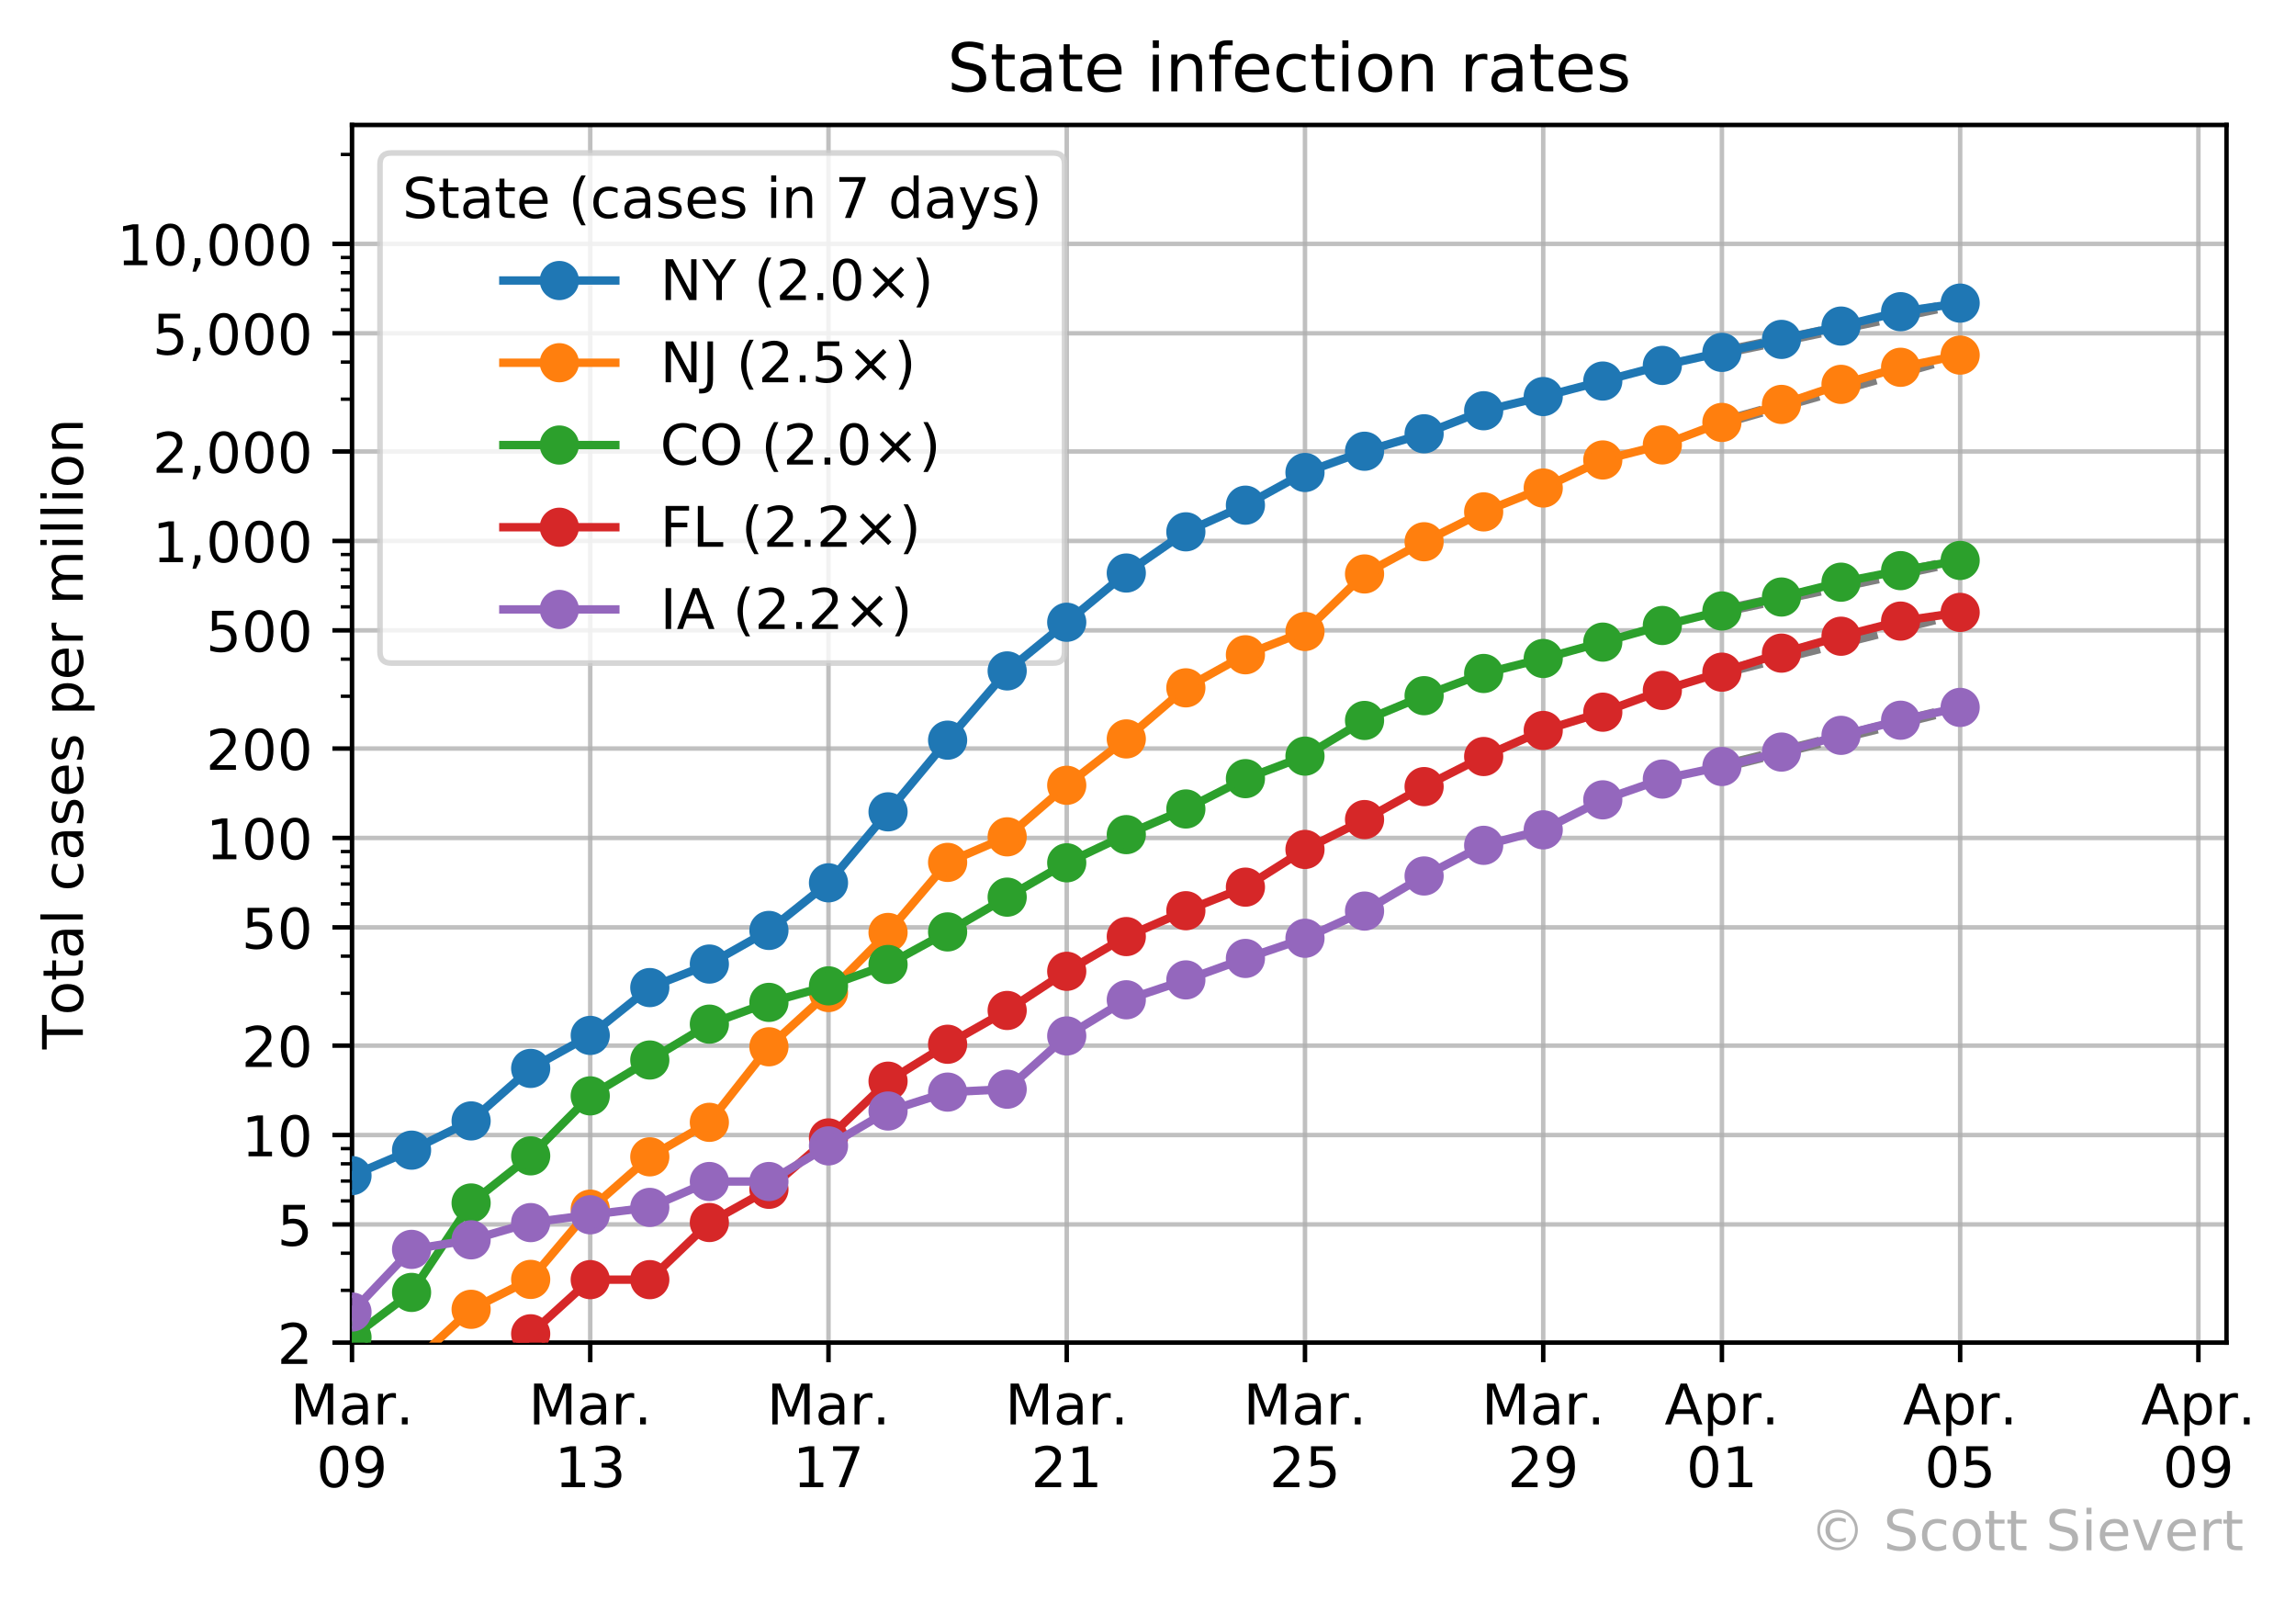 <?xml version="1.0" encoding="utf-8" standalone="no"?>
<!DOCTYPE svg PUBLIC "-//W3C//DTD SVG 1.1//EN"
  "http://www.w3.org/Graphics/SVG/1.1/DTD/svg11.dtd">
<!-- Created with matplotlib (https://matplotlib.org/) -->
<svg height="286.114pt" version="1.1" viewBox="0 0 410.082 286.114" width="410.082pt" xmlns="http://www.w3.org/2000/svg" xmlns:xlink="http://www.w3.org/1999/xlink">
 <defs>
  <style type="text/css">
*{stroke-linecap:butt;stroke-linejoin:round;}
  </style>
 </defs>
 <g id="figure_1">
  <g id="patch_1">
   <path d="M 0 286.114 
L 410.082 286.114 
L 410.082 0 
L 0 0 
z
" style="fill:#ffffff;"/>
  </g>
  <g id="axes_1">
   <g id="patch_2">
    <path d="M 62.869 239.758 
L 397.669 239.758 
L 397.669 22.318 
L 62.869 22.318 
z
" style="fill:#ffffff;"/>
   </g>
   <g id="matplotlib.axis_1">
    <g id="xtick_1">
     <g id="line2d_1">
      <path clip-path="url(#pde8ec2ebf7)" d="M 62.869 239.758 
L 62.869 22.318 
" style="fill:none;stroke:#b0b0b0;stroke-linecap:square;stroke-opacity:0.8;stroke-width:0.8;"/>
     </g>
     <g id="line2d_2">
      <defs>
       <path d="M 0 0 
L 0 3.5 
" id="m4e957cdf23" style="stroke:#000000;stroke-width:0.8;"/>
      </defs>
      <g>
       <use style="stroke:#000000;stroke-width:0.8;" x="62.869" xlink:href="#m4e957cdf23" y="239.758"/>
      </g>
     </g>
     <g id="text_1">
      <!-- Mar. -->
      <defs>
       <path d="M 9.812 72.906 
L 24.516 72.906 
L 43.109 23.297 
L 61.812 72.906 
L 76.516 72.906 
L 76.516 0 
L 66.891 0 
L 66.891 64.016 
L 48.094 14.016 
L 38.188 14.016 
L 19.391 64.016 
L 19.391 0 
L 9.812 0 
z
" id="DejaVuSans-77"/>
       <path d="M 34.281 27.484 
Q 23.391 27.484 19.188 25 
Q 14.984 22.516 14.984 16.5 
Q 14.984 11.719 18.141 8.906 
Q 21.297 6.109 26.703 6.109 
Q 34.188 6.109 38.703 11.406 
Q 43.219 16.703 43.219 25.484 
L 43.219 27.484 
z
M 52.203 31.203 
L 52.203 0 
L 43.219 0 
L 43.219 8.297 
Q 40.141 3.328 35.547 0.953 
Q 30.953 -1.422 24.312 -1.422 
Q 15.922 -1.422 10.953 3.297 
Q 6 8.016 6 15.922 
Q 6 25.141 12.172 29.828 
Q 18.359 34.516 30.609 34.516 
L 43.219 34.516 
L 43.219 35.406 
Q 43.219 41.609 39.141 45 
Q 35.062 48.391 27.688 48.391 
Q 23 48.391 18.547 47.266 
Q 14.109 46.141 10.016 43.891 
L 10.016 52.203 
Q 14.938 54.109 19.578 55.047 
Q 24.219 56 28.609 56 
Q 40.484 56 46.344 49.844 
Q 52.203 43.703 52.203 31.203 
z
" id="DejaVuSans-97"/>
       <path d="M 41.109 46.297 
Q 39.594 47.172 37.812 47.578 
Q 36.031 48 33.891 48 
Q 26.266 48 22.188 43.047 
Q 18.109 38.094 18.109 28.812 
L 18.109 0 
L 9.078 0 
L 9.078 54.688 
L 18.109 54.688 
L 18.109 46.188 
Q 20.953 51.172 25.484 53.578 
Q 30.031 56 36.531 56 
Q 37.453 56 38.578 55.875 
Q 39.703 55.766 41.062 55.516 
z
" id="DejaVuSans-114"/>
       <path d="M 10.688 12.406 
L 21 12.406 
L 21 0 
L 10.688 0 
z
" id="DejaVuSans-46"/>
      </defs>
      <g transform="translate(51.853 254.357)scale(0.1 -0.1)">
       <use xlink:href="#DejaVuSans-77"/>
       <use x="86.279" xlink:href="#DejaVuSans-97"/>
       <use x="147.559" xlink:href="#DejaVuSans-114"/>
       <use x="188.531" xlink:href="#DejaVuSans-46"/>
      </g>
      <!-- 09 -->
      <defs>
       <path d="M 31.781 66.406 
Q 24.172 66.406 20.328 58.906 
Q 16.5 51.422 16.5 36.375 
Q 16.5 21.391 20.328 13.891 
Q 24.172 6.391 31.781 6.391 
Q 39.453 6.391 43.281 13.891 
Q 47.125 21.391 47.125 36.375 
Q 47.125 51.422 43.281 58.906 
Q 39.453 66.406 31.781 66.406 
z
M 31.781 74.219 
Q 44.047 74.219 50.516 64.516 
Q 56.984 54.828 56.984 36.375 
Q 56.984 17.969 50.516 8.266 
Q 44.047 -1.422 31.781 -1.422 
Q 19.531 -1.422 13.062 8.266 
Q 6.594 17.969 6.594 36.375 
Q 6.594 54.828 13.062 64.516 
Q 19.531 74.219 31.781 74.219 
z
" id="DejaVuSans-48"/>
       <path d="M 10.984 1.516 
L 10.984 10.5 
Q 14.703 8.734 18.5 7.812 
Q 22.312 6.891 25.984 6.891 
Q 35.75 6.891 40.891 13.453 
Q 46.047 20.016 46.781 33.406 
Q 43.953 29.203 39.594 26.953 
Q 35.25 24.703 29.984 24.703 
Q 19.047 24.703 12.672 31.312 
Q 6.297 37.938 6.297 49.422 
Q 6.297 60.641 12.938 67.422 
Q 19.578 74.219 30.609 74.219 
Q 43.266 74.219 49.922 64.516 
Q 56.594 54.828 56.594 36.375 
Q 56.594 19.141 48.406 8.859 
Q 40.234 -1.422 26.422 -1.422 
Q 22.703 -1.422 18.891 -0.688 
Q 15.094 0.047 10.984 1.516 
z
M 30.609 32.422 
Q 37.25 32.422 41.125 36.953 
Q 45.016 41.5 45.016 49.422 
Q 45.016 57.281 41.125 61.844 
Q 37.25 66.406 30.609 66.406 
Q 23.969 66.406 20.094 61.844 
Q 16.219 57.281 16.219 49.422 
Q 16.219 41.5 20.094 36.953 
Q 23.969 32.422 30.609 32.422 
z
" id="DejaVuSans-57"/>
      </defs>
      <g transform="translate(56.506 265.554)scale(0.1 -0.1)">
       <use xlink:href="#DejaVuSans-48"/>
       <use x="63.623" xlink:href="#DejaVuSans-57"/>
      </g>
     </g>
    </g>
    <g id="xtick_2">
     <g id="line2d_3">
      <path clip-path="url(#pde8ec2ebf7)" d="M 105.421 239.758 
L 105.421 22.318 
" style="fill:none;stroke:#b0b0b0;stroke-linecap:square;stroke-opacity:0.8;stroke-width:0.8;"/>
     </g>
     <g id="line2d_4">
      <g>
       <use style="stroke:#000000;stroke-width:0.8;" x="105.421" xlink:href="#m4e957cdf23" y="239.758"/>
      </g>
     </g>
     <g id="text_2">
      <!-- Mar. -->
      <g transform="translate(94.406 254.357)scale(0.1 -0.1)">
       <use xlink:href="#DejaVuSans-77"/>
       <use x="86.279" xlink:href="#DejaVuSans-97"/>
       <use x="147.559" xlink:href="#DejaVuSans-114"/>
       <use x="188.531" xlink:href="#DejaVuSans-46"/>
      </g>
      <!-- 13 -->
      <defs>
       <path d="M 12.406 8.297 
L 28.516 8.297 
L 28.516 63.922 
L 10.984 60.406 
L 10.984 69.391 
L 28.422 72.906 
L 38.281 72.906 
L 38.281 8.297 
L 54.391 8.297 
L 54.391 0 
L 12.406 0 
z
" id="DejaVuSans-49"/>
       <path d="M 40.578 39.312 
Q 47.656 37.797 51.625 33 
Q 55.609 28.219 55.609 21.188 
Q 55.609 10.406 48.188 4.484 
Q 40.766 -1.422 27.094 -1.422 
Q 22.516 -1.422 17.656 -0.516 
Q 12.797 0.391 7.625 2.203 
L 7.625 11.719 
Q 11.719 9.328 16.594 8.109 
Q 21.484 6.891 26.812 6.891 
Q 36.078 6.891 40.938 10.547 
Q 45.797 14.203 45.797 21.188 
Q 45.797 27.641 41.281 31.266 
Q 36.766 34.906 28.719 34.906 
L 20.219 34.906 
L 20.219 43.016 
L 29.109 43.016 
Q 36.375 43.016 40.234 45.922 
Q 44.094 48.828 44.094 54.297 
Q 44.094 59.906 40.109 62.906 
Q 36.141 65.922 28.719 65.922 
Q 24.656 65.922 20.016 65.031 
Q 15.375 64.156 9.812 62.312 
L 9.812 71.094 
Q 15.438 72.656 20.344 73.438 
Q 25.25 74.219 29.594 74.219 
Q 40.828 74.219 47.359 69.109 
Q 53.906 64.016 53.906 55.328 
Q 53.906 49.266 50.438 45.094 
Q 46.969 40.922 40.578 39.312 
z
" id="DejaVuSans-51"/>
      </defs>
      <g transform="translate(99.059 265.554)scale(0.1 -0.1)">
       <use xlink:href="#DejaVuSans-49"/>
       <use x="63.623" xlink:href="#DejaVuSans-51"/>
      </g>
     </g>
    </g>
    <g id="xtick_3">
     <g id="line2d_5">
      <path clip-path="url(#pde8ec2ebf7)" d="M 147.974 239.758 
L 147.974 22.318 
" style="fill:none;stroke:#b0b0b0;stroke-linecap:square;stroke-opacity:0.8;stroke-width:0.8;"/>
     </g>
     <g id="line2d_6">
      <g>
       <use style="stroke:#000000;stroke-width:0.8;" x="147.974" xlink:href="#m4e957cdf23" y="239.758"/>
      </g>
     </g>
     <g id="text_3">
      <!-- Mar. -->
      <g transform="translate(136.958 254.357)scale(0.1 -0.1)">
       <use xlink:href="#DejaVuSans-77"/>
       <use x="86.279" xlink:href="#DejaVuSans-97"/>
       <use x="147.559" xlink:href="#DejaVuSans-114"/>
       <use x="188.531" xlink:href="#DejaVuSans-46"/>
      </g>
      <!-- 17 -->
      <defs>
       <path d="M 8.203 72.906 
L 55.078 72.906 
L 55.078 68.703 
L 28.609 0 
L 18.312 0 
L 43.219 64.594 
L 8.203 64.594 
z
" id="DejaVuSans-55"/>
      </defs>
      <g transform="translate(141.611 265.554)scale(0.1 -0.1)">
       <use xlink:href="#DejaVuSans-49"/>
       <use x="63.623" xlink:href="#DejaVuSans-55"/>
      </g>
     </g>
    </g>
    <g id="xtick_4">
     <g id="line2d_7">
      <path clip-path="url(#pde8ec2ebf7)" d="M 190.526 239.758 
L 190.526 22.318 
" style="fill:none;stroke:#b0b0b0;stroke-linecap:square;stroke-opacity:0.8;stroke-width:0.8;"/>
     </g>
     <g id="line2d_8">
      <g>
       <use style="stroke:#000000;stroke-width:0.8;" x="190.526" xlink:href="#m4e957cdf23" y="239.758"/>
      </g>
     </g>
     <g id="text_4">
      <!-- Mar. -->
      <g transform="translate(179.511 254.357)scale(0.1 -0.1)">
       <use xlink:href="#DejaVuSans-77"/>
       <use x="86.279" xlink:href="#DejaVuSans-97"/>
       <use x="147.559" xlink:href="#DejaVuSans-114"/>
       <use x="188.531" xlink:href="#DejaVuSans-46"/>
      </g>
      <!-- 21 -->
      <defs>
       <path d="M 19.188 8.297 
L 53.609 8.297 
L 53.609 0 
L 7.328 0 
L 7.328 8.297 
Q 12.938 14.109 22.625 23.891 
Q 32.328 33.688 34.812 36.531 
Q 39.547 41.844 41.422 45.531 
Q 43.312 49.219 43.312 52.781 
Q 43.312 58.594 39.234 62.25 
Q 35.156 65.922 28.609 65.922 
Q 23.969 65.922 18.812 64.312 
Q 13.672 62.703 7.812 59.422 
L 7.812 69.391 
Q 13.766 71.781 18.938 73 
Q 24.125 74.219 28.422 74.219 
Q 39.75 74.219 46.484 68.547 
Q 53.219 62.891 53.219 53.422 
Q 53.219 48.922 51.531 44.891 
Q 49.859 40.875 45.406 35.406 
Q 44.188 33.984 37.641 27.219 
Q 31.109 20.453 19.188 8.297 
z
" id="DejaVuSans-50"/>
      </defs>
      <g transform="translate(184.164 265.554)scale(0.1 -0.1)">
       <use xlink:href="#DejaVuSans-50"/>
       <use x="63.623" xlink:href="#DejaVuSans-49"/>
      </g>
     </g>
    </g>
    <g id="xtick_5">
     <g id="line2d_9">
      <path clip-path="url(#pde8ec2ebf7)" d="M 233.079 239.758 
L 233.079 22.318 
" style="fill:none;stroke:#b0b0b0;stroke-linecap:square;stroke-opacity:0.8;stroke-width:0.8;"/>
     </g>
     <g id="line2d_10">
      <g>
       <use style="stroke:#000000;stroke-width:0.8;" x="233.079" xlink:href="#m4e957cdf23" y="239.758"/>
      </g>
     </g>
     <g id="text_5">
      <!-- Mar. -->
      <g transform="translate(222.063 254.357)scale(0.1 -0.1)">
       <use xlink:href="#DejaVuSans-77"/>
       <use x="86.279" xlink:href="#DejaVuSans-97"/>
       <use x="147.559" xlink:href="#DejaVuSans-114"/>
       <use x="188.531" xlink:href="#DejaVuSans-46"/>
      </g>
      <!-- 25 -->
      <defs>
       <path d="M 10.797 72.906 
L 49.516 72.906 
L 49.516 64.594 
L 19.828 64.594 
L 19.828 46.734 
Q 21.969 47.469 24.109 47.828 
Q 26.266 48.188 28.422 48.188 
Q 40.625 48.188 47.75 41.5 
Q 54.891 34.812 54.891 23.391 
Q 54.891 11.625 47.562 5.094 
Q 40.234 -1.422 26.906 -1.422 
Q 22.312 -1.422 17.547 -0.641 
Q 12.797 0.141 7.719 1.703 
L 7.719 11.625 
Q 12.109 9.234 16.797 8.062 
Q 21.484 6.891 26.703 6.891 
Q 35.156 6.891 40.078 11.328 
Q 45.016 15.766 45.016 23.391 
Q 45.016 31 40.078 35.438 
Q 35.156 39.891 26.703 39.891 
Q 22.75 39.891 18.812 39.016 
Q 14.891 38.141 10.797 36.281 
z
" id="DejaVuSans-53"/>
      </defs>
      <g transform="translate(226.716 265.554)scale(0.1 -0.1)">
       <use xlink:href="#DejaVuSans-50"/>
       <use x="63.623" xlink:href="#DejaVuSans-53"/>
      </g>
     </g>
    </g>
    <g id="xtick_6">
     <g id="line2d_11">
      <path clip-path="url(#pde8ec2ebf7)" d="M 275.631 239.758 
L 275.631 22.318 
" style="fill:none;stroke:#b0b0b0;stroke-linecap:square;stroke-opacity:0.8;stroke-width:0.8;"/>
     </g>
     <g id="line2d_12">
      <g>
       <use style="stroke:#000000;stroke-width:0.8;" x="275.631" xlink:href="#m4e957cdf23" y="239.758"/>
      </g>
     </g>
     <g id="text_6">
      <!-- Mar. -->
      <g transform="translate(264.615 254.357)scale(0.1 -0.1)">
       <use xlink:href="#DejaVuSans-77"/>
       <use x="86.279" xlink:href="#DejaVuSans-97"/>
       <use x="147.559" xlink:href="#DejaVuSans-114"/>
       <use x="188.531" xlink:href="#DejaVuSans-46"/>
      </g>
      <!-- 29 -->
      <g transform="translate(269.269 265.554)scale(0.1 -0.1)">
       <use xlink:href="#DejaVuSans-50"/>
       <use x="63.623" xlink:href="#DejaVuSans-57"/>
      </g>
     </g>
    </g>
    <g id="xtick_7">
     <g id="line2d_13">
      <path clip-path="url(#pde8ec2ebf7)" d="M 307.545 239.758 
L 307.545 22.318 
" style="fill:none;stroke:#b0b0b0;stroke-linecap:square;stroke-opacity:0.8;stroke-width:0.8;"/>
     </g>
     <g id="line2d_14">
      <g>
       <use style="stroke:#000000;stroke-width:0.8;" x="307.545" xlink:href="#m4e957cdf23" y="239.758"/>
      </g>
     </g>
     <g id="text_7">
      <!-- Apr. -->
      <defs>
       <path d="M 34.188 63.188 
L 20.797 26.906 
L 47.609 26.906 
z
M 28.609 72.906 
L 39.797 72.906 
L 67.578 0 
L 57.328 0 
L 50.688 18.703 
L 17.828 18.703 
L 11.188 0 
L 0.781 0 
z
" id="DejaVuSans-65"/>
       <path d="M 18.109 8.203 
L 18.109 -20.797 
L 9.078 -20.797 
L 9.078 54.688 
L 18.109 54.688 
L 18.109 46.391 
Q 20.953 51.266 25.266 53.625 
Q 29.594 56 35.594 56 
Q 45.562 56 51.781 48.094 
Q 58.016 40.188 58.016 27.297 
Q 58.016 14.406 51.781 6.484 
Q 45.562 -1.422 35.594 -1.422 
Q 29.594 -1.422 25.266 0.953 
Q 20.953 3.328 18.109 8.203 
z
M 48.688 27.297 
Q 48.688 37.203 44.609 42.844 
Q 40.531 48.484 33.406 48.484 
Q 26.266 48.484 22.188 42.844 
Q 18.109 37.203 18.109 27.297 
Q 18.109 17.391 22.188 11.75 
Q 26.266 6.109 33.406 6.109 
Q 40.531 6.109 44.609 11.75 
Q 48.688 17.391 48.688 27.297 
z
" id="DejaVuSans-112"/>
      </defs>
      <g transform="translate(297.313 254.357)scale(0.1 -0.1)">
       <use xlink:href="#DejaVuSans-65"/>
       <use x="68.408" xlink:href="#DejaVuSans-112"/>
       <use x="131.885" xlink:href="#DejaVuSans-114"/>
       <use x="172.857" xlink:href="#DejaVuSans-46"/>
      </g>
      <!-- 01 -->
      <g transform="translate(301.183 265.554)scale(0.1 -0.1)">
       <use xlink:href="#DejaVuSans-48"/>
       <use x="63.623" xlink:href="#DejaVuSans-49"/>
      </g>
     </g>
    </g>
    <g id="xtick_8">
     <g id="line2d_15">
      <path clip-path="url(#pde8ec2ebf7)" d="M 350.098 239.758 
L 350.098 22.318 
" style="fill:none;stroke:#b0b0b0;stroke-linecap:square;stroke-opacity:0.8;stroke-width:0.8;"/>
     </g>
     <g id="line2d_16">
      <g>
       <use style="stroke:#000000;stroke-width:0.8;" x="350.098" xlink:href="#m4e957cdf23" y="239.758"/>
      </g>
     </g>
     <g id="text_8">
      <!-- Apr. -->
      <g transform="translate(339.866 254.357)scale(0.1 -0.1)">
       <use xlink:href="#DejaVuSans-65"/>
       <use x="68.408" xlink:href="#DejaVuSans-112"/>
       <use x="131.885" xlink:href="#DejaVuSans-114"/>
       <use x="172.857" xlink:href="#DejaVuSans-46"/>
      </g>
      <!-- 05 -->
      <g transform="translate(343.735 265.554)scale(0.1 -0.1)">
       <use xlink:href="#DejaVuSans-48"/>
       <use x="63.623" xlink:href="#DejaVuSans-53"/>
      </g>
     </g>
    </g>
    <g id="xtick_9">
     <g id="line2d_17">
      <path clip-path="url(#pde8ec2ebf7)" d="M 392.65 239.758 
L 392.65 22.318 
" style="fill:none;stroke:#b0b0b0;stroke-linecap:square;stroke-opacity:0.8;stroke-width:0.8;"/>
     </g>
     <g id="line2d_18">
      <g>
       <use style="stroke:#000000;stroke-width:0.8;" x="392.65" xlink:href="#m4e957cdf23" y="239.758"/>
      </g>
     </g>
     <g id="text_9">
      <!-- Apr. -->
      <g transform="translate(382.418 254.357)scale(0.1 -0.1)">
       <use xlink:href="#DejaVuSans-65"/>
       <use x="68.408" xlink:href="#DejaVuSans-112"/>
       <use x="131.885" xlink:href="#DejaVuSans-114"/>
       <use x="172.857" xlink:href="#DejaVuSans-46"/>
      </g>
      <!-- 09 -->
      <g transform="translate(386.288 265.554)scale(0.1 -0.1)">
       <use xlink:href="#DejaVuSans-48"/>
       <use x="63.623" xlink:href="#DejaVuSans-57"/>
      </g>
     </g>
    </g>
   </g>
   <g id="matplotlib.axis_2">
    <g id="ytick_1">
     <g id="line2d_19">
      <path clip-path="url(#pde8ec2ebf7)" d="M 62.869 239.758 
L 397.669 239.758 
" style="fill:none;stroke:#b0b0b0;stroke-linecap:square;stroke-opacity:0.8;stroke-width:0.8;"/>
     </g>
     <g id="line2d_20">
      <defs>
       <path d="M 0 0 
L -3.5 0 
" id="m4abeef0546" style="stroke:#000000;stroke-width:0.8;"/>
      </defs>
      <g>
       <use style="stroke:#000000;stroke-width:0.8;" x="62.869" xlink:href="#m4abeef0546" y="239.758"/>
      </g>
     </g>
     <g id="text_10">
      <!-- 2 -->
      <g transform="translate(49.506 243.557)scale(0.1 -0.1)">
       <use xlink:href="#DejaVuSans-50"/>
      </g>
     </g>
    </g>
    <g id="ytick_2">
     <g id="line2d_21">
      <path clip-path="url(#pde8ec2ebf7)" d="M 62.869 218.65 
L 397.669 218.65 
" style="fill:none;stroke:#b0b0b0;stroke-linecap:square;stroke-opacity:0.8;stroke-width:0.8;"/>
     </g>
     <g id="line2d_22">
      <g>
       <use style="stroke:#000000;stroke-width:0.8;" x="62.869" xlink:href="#m4abeef0546" y="218.65"/>
      </g>
     </g>
     <g id="text_11">
      <!-- 5 -->
      <g transform="translate(49.506 222.449)scale(0.1 -0.1)">
       <use xlink:href="#DejaVuSans-53"/>
      </g>
     </g>
    </g>
    <g id="ytick_3">
     <g id="line2d_23">
      <path clip-path="url(#pde8ec2ebf7)" d="M 62.869 202.682 
L 397.669 202.682 
" style="fill:none;stroke:#b0b0b0;stroke-linecap:square;stroke-opacity:0.8;stroke-width:0.8;"/>
     </g>
     <g id="line2d_24">
      <g>
       <use style="stroke:#000000;stroke-width:0.8;" x="62.869" xlink:href="#m4abeef0546" y="202.682"/>
      </g>
     </g>
     <g id="text_12">
      <!-- 10 -->
      <g transform="translate(43.144 206.481)scale(0.1 -0.1)">
       <use xlink:href="#DejaVuSans-49"/>
       <use x="63.623" xlink:href="#DejaVuSans-48"/>
      </g>
     </g>
    </g>
    <g id="ytick_4">
     <g id="line2d_25">
      <path clip-path="url(#pde8ec2ebf7)" d="M 62.869 186.714 
L 397.669 186.714 
" style="fill:none;stroke:#b0b0b0;stroke-linecap:square;stroke-opacity:0.8;stroke-width:0.8;"/>
     </g>
     <g id="line2d_26">
      <g>
       <use style="stroke:#000000;stroke-width:0.8;" x="62.869" xlink:href="#m4abeef0546" y="186.714"/>
      </g>
     </g>
     <g id="text_13">
      <!-- 20 -->
      <g transform="translate(43.144 190.513)scale(0.1 -0.1)">
       <use xlink:href="#DejaVuSans-50"/>
       <use x="63.623" xlink:href="#DejaVuSans-48"/>
      </g>
     </g>
    </g>
    <g id="ytick_5">
     <g id="line2d_27">
      <path clip-path="url(#pde8ec2ebf7)" d="M 62.869 165.606 
L 397.669 165.606 
" style="fill:none;stroke:#b0b0b0;stroke-linecap:square;stroke-opacity:0.8;stroke-width:0.8;"/>
     </g>
     <g id="line2d_28">
      <g>
       <use style="stroke:#000000;stroke-width:0.8;" x="62.869" xlink:href="#m4abeef0546" y="165.606"/>
      </g>
     </g>
     <g id="text_14">
      <!-- 50 -->
      <g transform="translate(43.144 169.405)scale(0.1 -0.1)">
       <use xlink:href="#DejaVuSans-53"/>
       <use x="63.623" xlink:href="#DejaVuSans-48"/>
      </g>
     </g>
    </g>
    <g id="ytick_6">
     <g id="line2d_29">
      <path clip-path="url(#pde8ec2ebf7)" d="M 62.869 149.638 
L 397.669 149.638 
" style="fill:none;stroke:#b0b0b0;stroke-linecap:square;stroke-opacity:0.8;stroke-width:0.8;"/>
     </g>
     <g id="line2d_30">
      <g>
       <use style="stroke:#000000;stroke-width:0.8;" x="62.869" xlink:href="#m4abeef0546" y="149.638"/>
      </g>
     </g>
     <g id="text_15">
      <!-- 100 -->
      <g transform="translate(36.781 153.437)scale(0.1 -0.1)">
       <use xlink:href="#DejaVuSans-49"/>
       <use x="63.623" xlink:href="#DejaVuSans-48"/>
       <use x="127.246" xlink:href="#DejaVuSans-48"/>
      </g>
     </g>
    </g>
    <g id="ytick_7">
     <g id="line2d_31">
      <path clip-path="url(#pde8ec2ebf7)" d="M 62.869 133.67 
L 397.669 133.67 
" style="fill:none;stroke:#b0b0b0;stroke-linecap:square;stroke-opacity:0.8;stroke-width:0.8;"/>
     </g>
     <g id="line2d_32">
      <g>
       <use style="stroke:#000000;stroke-width:0.8;" x="62.869" xlink:href="#m4abeef0546" y="133.67"/>
      </g>
     </g>
     <g id="text_16">
      <!-- 200 -->
      <g transform="translate(36.781 137.47)scale(0.1 -0.1)">
       <use xlink:href="#DejaVuSans-50"/>
       <use x="63.623" xlink:href="#DejaVuSans-48"/>
       <use x="127.246" xlink:href="#DejaVuSans-48"/>
      </g>
     </g>
    </g>
    <g id="ytick_8">
     <g id="line2d_33">
      <path clip-path="url(#pde8ec2ebf7)" d="M 62.869 112.562 
L 397.669 112.562 
" style="fill:none;stroke:#b0b0b0;stroke-linecap:square;stroke-opacity:0.8;stroke-width:0.8;"/>
     </g>
     <g id="line2d_34">
      <g>
       <use style="stroke:#000000;stroke-width:0.8;" x="62.869" xlink:href="#m4abeef0546" y="112.562"/>
      </g>
     </g>
     <g id="text_17">
      <!-- 500 -->
      <g transform="translate(36.781 116.361)scale(0.1 -0.1)">
       <use xlink:href="#DejaVuSans-53"/>
       <use x="63.623" xlink:href="#DejaVuSans-48"/>
       <use x="127.246" xlink:href="#DejaVuSans-48"/>
      </g>
     </g>
    </g>
    <g id="ytick_9">
     <g id="line2d_35">
      <path clip-path="url(#pde8ec2ebf7)" d="M 62.869 96.594 
L 397.669 96.594 
" style="fill:none;stroke:#b0b0b0;stroke-linecap:square;stroke-opacity:0.8;stroke-width:0.8;"/>
     </g>
     <g id="line2d_36">
      <g>
       <use style="stroke:#000000;stroke-width:0.8;" x="62.869" xlink:href="#m4abeef0546" y="96.594"/>
      </g>
     </g>
     <g id="text_18">
      <!-- 1,000 -->
      <defs>
       <path d="M 11.719 12.406 
L 22.016 12.406 
L 22.016 4 
L 14.016 -11.625 
L 7.719 -11.625 
L 11.719 4 
z
" id="DejaVuSans-44"/>
      </defs>
      <g transform="translate(27.241 100.393)scale(0.1 -0.1)">
       <use xlink:href="#DejaVuSans-49"/>
       <use x="63.623" xlink:href="#DejaVuSans-44"/>
       <use x="95.41" xlink:href="#DejaVuSans-48"/>
       <use x="159.033" xlink:href="#DejaVuSans-48"/>
       <use x="222.656" xlink:href="#DejaVuSans-48"/>
      </g>
     </g>
    </g>
    <g id="ytick_10">
     <g id="line2d_37">
      <path clip-path="url(#pde8ec2ebf7)" d="M 62.869 80.626 
L 397.669 80.626 
" style="fill:none;stroke:#b0b0b0;stroke-linecap:square;stroke-opacity:0.8;stroke-width:0.8;"/>
     </g>
     <g id="line2d_38">
      <g>
       <use style="stroke:#000000;stroke-width:0.8;" x="62.869" xlink:href="#m4abeef0546" y="80.626"/>
      </g>
     </g>
     <g id="text_19">
      <!-- 2,000 -->
      <g transform="translate(27.241 84.426)scale(0.1 -0.1)">
       <use xlink:href="#DejaVuSans-50"/>
       <use x="63.623" xlink:href="#DejaVuSans-44"/>
       <use x="95.41" xlink:href="#DejaVuSans-48"/>
       <use x="159.033" xlink:href="#DejaVuSans-48"/>
       <use x="222.656" xlink:href="#DejaVuSans-48"/>
      </g>
     </g>
    </g>
    <g id="ytick_11">
     <g id="line2d_39">
      <path clip-path="url(#pde8ec2ebf7)" d="M 62.869 59.518 
L 397.669 59.518 
" style="fill:none;stroke:#b0b0b0;stroke-linecap:square;stroke-opacity:0.8;stroke-width:0.8;"/>
     </g>
     <g id="line2d_40">
      <g>
       <use style="stroke:#000000;stroke-width:0.8;" x="62.869" xlink:href="#m4abeef0546" y="59.518"/>
      </g>
     </g>
     <g id="text_20">
      <!-- 5,000 -->
      <g transform="translate(27.241 63.317)scale(0.1 -0.1)">
       <use xlink:href="#DejaVuSans-53"/>
       <use x="63.623" xlink:href="#DejaVuSans-44"/>
       <use x="95.41" xlink:href="#DejaVuSans-48"/>
       <use x="159.033" xlink:href="#DejaVuSans-48"/>
       <use x="222.656" xlink:href="#DejaVuSans-48"/>
      </g>
     </g>
    </g>
    <g id="ytick_12">
     <g id="line2d_41">
      <path clip-path="url(#pde8ec2ebf7)" d="M 62.869 43.55 
L 397.669 43.55 
" style="fill:none;stroke:#b0b0b0;stroke-linecap:square;stroke-opacity:0.8;stroke-width:0.8;"/>
     </g>
     <g id="line2d_42">
      <g>
       <use style="stroke:#000000;stroke-width:0.8;" x="62.869" xlink:href="#m4abeef0546" y="43.55"/>
      </g>
     </g>
     <g id="text_21">
      <!-- 10,000 -->
      <g transform="translate(20.878 47.35)scale(0.1 -0.1)">
       <use xlink:href="#DejaVuSans-49"/>
       <use x="63.623" xlink:href="#DejaVuSans-48"/>
       <use x="127.246" xlink:href="#DejaVuSans-44"/>
       <use x="159.033" xlink:href="#DejaVuSans-48"/>
       <use x="222.656" xlink:href="#DejaVuSans-48"/>
       <use x="286.279" xlink:href="#DejaVuSans-48"/>
      </g>
     </g>
    </g>
    <g id="ytick_13">
     <g id="line2d_43">
      <defs>
       <path d="M 0 0 
L -2 0 
" id="me96059dff9" style="stroke:#000000;stroke-width:0.6;"/>
      </defs>
      <g>
       <use style="stroke:#000000;stroke-width:0.6;" x="62.869" xlink:href="#me96059dff9" y="230.418"/>
      </g>
     </g>
    </g>
    <g id="ytick_14">
     <g id="line2d_44">
      <g>
       <use style="stroke:#000000;stroke-width:0.6;" x="62.869" xlink:href="#me96059dff9" y="223.79"/>
      </g>
     </g>
    </g>
    <g id="ytick_15">
     <g id="line2d_45">
      <g>
       <use style="stroke:#000000;stroke-width:0.6;" x="62.869" xlink:href="#me96059dff9" y="214.45"/>
      </g>
     </g>
    </g>
    <g id="ytick_16">
     <g id="line2d_46">
      <g>
       <use style="stroke:#000000;stroke-width:0.6;" x="62.869" xlink:href="#me96059dff9" y="210.899"/>
      </g>
     </g>
    </g>
    <g id="ytick_17">
     <g id="line2d_47">
      <g>
       <use style="stroke:#000000;stroke-width:0.6;" x="62.869" xlink:href="#me96059dff9" y="207.823"/>
      </g>
     </g>
    </g>
    <g id="ytick_18">
     <g id="line2d_48">
      <g>
       <use style="stroke:#000000;stroke-width:0.6;" x="62.869" xlink:href="#me96059dff9" y="205.109"/>
      </g>
     </g>
    </g>
    <g id="ytick_19">
     <g id="line2d_49">
      <g>
       <use style="stroke:#000000;stroke-width:0.6;" x="62.869" xlink:href="#me96059dff9" y="177.374"/>
      </g>
     </g>
    </g>
    <g id="ytick_20">
     <g id="line2d_50">
      <g>
       <use style="stroke:#000000;stroke-width:0.6;" x="62.869" xlink:href="#me96059dff9" y="170.746"/>
      </g>
     </g>
    </g>
    <g id="ytick_21">
     <g id="line2d_51">
      <g>
       <use style="stroke:#000000;stroke-width:0.6;" x="62.869" xlink:href="#me96059dff9" y="161.406"/>
      </g>
     </g>
    </g>
    <g id="ytick_22">
     <g id="line2d_52">
      <g>
       <use style="stroke:#000000;stroke-width:0.6;" x="62.869" xlink:href="#me96059dff9" y="157.855"/>
      </g>
     </g>
    </g>
    <g id="ytick_23">
     <g id="line2d_53">
      <g>
       <use style="stroke:#000000;stroke-width:0.6;" x="62.869" xlink:href="#me96059dff9" y="154.779"/>
      </g>
     </g>
    </g>
    <g id="ytick_24">
     <g id="line2d_54">
      <g>
       <use style="stroke:#000000;stroke-width:0.6;" x="62.869" xlink:href="#me96059dff9" y="152.065"/>
      </g>
     </g>
    </g>
    <g id="ytick_25">
     <g id="line2d_55">
      <g>
       <use style="stroke:#000000;stroke-width:0.6;" x="62.869" xlink:href="#me96059dff9" y="124.33"/>
      </g>
     </g>
    </g>
    <g id="ytick_26">
     <g id="line2d_56">
      <g>
       <use style="stroke:#000000;stroke-width:0.6;" x="62.869" xlink:href="#me96059dff9" y="117.703"/>
      </g>
     </g>
    </g>
    <g id="ytick_27">
     <g id="line2d_57">
      <g>
       <use style="stroke:#000000;stroke-width:0.6;" x="62.869" xlink:href="#me96059dff9" y="108.362"/>
      </g>
     </g>
    </g>
    <g id="ytick_28">
     <g id="line2d_58">
      <g>
       <use style="stroke:#000000;stroke-width:0.6;" x="62.869" xlink:href="#me96059dff9" y="104.811"/>
      </g>
     </g>
    </g>
    <g id="ytick_29">
     <g id="line2d_59">
      <g>
       <use style="stroke:#000000;stroke-width:0.6;" x="62.869" xlink:href="#me96059dff9" y="101.735"/>
      </g>
     </g>
    </g>
    <g id="ytick_30">
     <g id="line2d_60">
      <g>
       <use style="stroke:#000000;stroke-width:0.6;" x="62.869" xlink:href="#me96059dff9" y="99.021"/>
      </g>
     </g>
    </g>
    <g id="ytick_31">
     <g id="line2d_61">
      <g>
       <use style="stroke:#000000;stroke-width:0.6;" x="62.869" xlink:href="#me96059dff9" y="71.286"/>
      </g>
     </g>
    </g>
    <g id="ytick_32">
     <g id="line2d_62">
      <g>
       <use style="stroke:#000000;stroke-width:0.6;" x="62.869" xlink:href="#me96059dff9" y="64.659"/>
      </g>
     </g>
    </g>
    <g id="ytick_33">
     <g id="line2d_63">
      <g>
       <use style="stroke:#000000;stroke-width:0.6;" x="62.869" xlink:href="#me96059dff9" y="55.318"/>
      </g>
     </g>
    </g>
    <g id="ytick_34">
     <g id="line2d_64">
      <g>
       <use style="stroke:#000000;stroke-width:0.6;" x="62.869" xlink:href="#me96059dff9" y="51.767"/>
      </g>
     </g>
    </g>
    <g id="ytick_35">
     <g id="line2d_65">
      <g>
       <use style="stroke:#000000;stroke-width:0.6;" x="62.869" xlink:href="#me96059dff9" y="48.691"/>
      </g>
     </g>
    </g>
    <g id="ytick_36">
     <g id="line2d_66">
      <g>
       <use style="stroke:#000000;stroke-width:0.6;" x="62.869" xlink:href="#me96059dff9" y="45.978"/>
      </g>
     </g>
    </g>
    <g id="ytick_37">
     <g id="line2d_67">
      <g>
       <use style="stroke:#000000;stroke-width:0.6;" x="62.869" xlink:href="#me96059dff9" y="27.583"/>
      </g>
     </g>
    </g>
    <g id="text_22">
     <!-- Total cases per million -->
     <defs>
      <path d="M -0.297 72.906 
L 61.375 72.906 
L 61.375 64.594 
L 35.5 64.594 
L 35.5 0 
L 25.594 0 
L 25.594 64.594 
L -0.297 64.594 
z
" id="DejaVuSans-84"/>
      <path d="M 30.609 48.391 
Q 23.391 48.391 19.188 42.75 
Q 14.984 37.109 14.984 27.297 
Q 14.984 17.484 19.156 11.844 
Q 23.344 6.203 30.609 6.203 
Q 37.797 6.203 41.984 11.859 
Q 46.188 17.531 46.188 27.297 
Q 46.188 37.016 41.984 42.703 
Q 37.797 48.391 30.609 48.391 
z
M 30.609 56 
Q 42.328 56 49.016 48.375 
Q 55.719 40.766 55.719 27.297 
Q 55.719 13.875 49.016 6.219 
Q 42.328 -1.422 30.609 -1.422 
Q 18.844 -1.422 12.172 6.219 
Q 5.516 13.875 5.516 27.297 
Q 5.516 40.766 12.172 48.375 
Q 18.844 56 30.609 56 
z
" id="DejaVuSans-111"/>
      <path d="M 18.312 70.219 
L 18.312 54.688 
L 36.812 54.688 
L 36.812 47.703 
L 18.312 47.703 
L 18.312 18.016 
Q 18.312 11.328 20.141 9.422 
Q 21.969 7.516 27.594 7.516 
L 36.812 7.516 
L 36.812 0 
L 27.594 0 
Q 17.188 0 13.234 3.875 
Q 9.281 7.766 9.281 18.016 
L 9.281 47.703 
L 2.688 47.703 
L 2.688 54.688 
L 9.281 54.688 
L 9.281 70.219 
z
" id="DejaVuSans-116"/>
      <path d="M 9.422 75.984 
L 18.406 75.984 
L 18.406 0 
L 9.422 0 
z
" id="DejaVuSans-108"/>
      <path id="DejaVuSans-32"/>
      <path d="M 48.781 52.594 
L 48.781 44.188 
Q 44.969 46.297 41.141 47.344 
Q 37.312 48.391 33.406 48.391 
Q 24.656 48.391 19.812 42.844 
Q 14.984 37.312 14.984 27.297 
Q 14.984 17.281 19.812 11.734 
Q 24.656 6.203 33.406 6.203 
Q 37.312 6.203 41.141 7.25 
Q 44.969 8.297 48.781 10.406 
L 48.781 2.094 
Q 45.016 0.344 40.984 -0.531 
Q 36.969 -1.422 32.422 -1.422 
Q 20.062 -1.422 12.781 6.344 
Q 5.516 14.109 5.516 27.297 
Q 5.516 40.672 12.859 48.328 
Q 20.219 56 33.016 56 
Q 37.156 56 41.109 55.141 
Q 45.062 54.297 48.781 52.594 
z
" id="DejaVuSans-99"/>
      <path d="M 44.281 53.078 
L 44.281 44.578 
Q 40.484 46.531 36.375 47.5 
Q 32.281 48.484 27.875 48.484 
Q 21.188 48.484 17.844 46.438 
Q 14.5 44.391 14.5 40.281 
Q 14.5 37.156 16.891 35.375 
Q 19.281 33.594 26.516 31.984 
L 29.594 31.297 
Q 39.156 29.25 43.188 25.516 
Q 47.219 21.781 47.219 15.094 
Q 47.219 7.469 41.188 3.016 
Q 35.156 -1.422 24.609 -1.422 
Q 20.219 -1.422 15.453 -0.562 
Q 10.688 0.297 5.422 2 
L 5.422 11.281 
Q 10.406 8.688 15.234 7.391 
Q 20.062 6.109 24.812 6.109 
Q 31.156 6.109 34.562 8.281 
Q 37.984 10.453 37.984 14.406 
Q 37.984 18.062 35.516 20.016 
Q 33.062 21.969 24.703 23.781 
L 21.578 24.516 
Q 13.234 26.266 9.516 29.906 
Q 5.812 33.547 5.812 39.891 
Q 5.812 47.609 11.281 51.797 
Q 16.75 56 26.812 56 
Q 31.781 56 36.172 55.266 
Q 40.578 54.547 44.281 53.078 
z
" id="DejaVuSans-115"/>
      <path d="M 56.203 29.594 
L 56.203 25.203 
L 14.891 25.203 
Q 15.484 15.922 20.484 11.062 
Q 25.484 6.203 34.422 6.203 
Q 39.594 6.203 44.453 7.469 
Q 49.312 8.734 54.109 11.281 
L 54.109 2.781 
Q 49.266 0.734 44.188 -0.344 
Q 39.109 -1.422 33.891 -1.422 
Q 20.797 -1.422 13.156 6.188 
Q 5.516 13.812 5.516 26.812 
Q 5.516 40.234 12.766 48.109 
Q 20.016 56 32.328 56 
Q 43.359 56 49.781 48.891 
Q 56.203 41.797 56.203 29.594 
z
M 47.219 32.234 
Q 47.125 39.594 43.094 43.984 
Q 39.062 48.391 32.422 48.391 
Q 24.906 48.391 20.391 44.141 
Q 15.875 39.891 15.188 32.172 
z
" id="DejaVuSans-101"/>
      <path d="M 52 44.188 
Q 55.375 50.25 60.062 53.125 
Q 64.75 56 71.094 56 
Q 79.641 56 84.281 50.016 
Q 88.922 44.047 88.922 33.016 
L 88.922 0 
L 79.891 0 
L 79.891 32.719 
Q 79.891 40.578 77.094 44.375 
Q 74.312 48.188 68.609 48.188 
Q 61.625 48.188 57.562 43.547 
Q 53.516 38.922 53.516 30.906 
L 53.516 0 
L 44.484 0 
L 44.484 32.719 
Q 44.484 40.625 41.703 44.406 
Q 38.922 48.188 33.109 48.188 
Q 26.219 48.188 22.156 43.531 
Q 18.109 38.875 18.109 30.906 
L 18.109 0 
L 9.078 0 
L 9.078 54.688 
L 18.109 54.688 
L 18.109 46.188 
Q 21.188 51.219 25.484 53.609 
Q 29.781 56 35.688 56 
Q 41.656 56 45.828 52.969 
Q 50 49.953 52 44.188 
z
" id="DejaVuSans-109"/>
      <path d="M 9.422 54.688 
L 18.406 54.688 
L 18.406 0 
L 9.422 0 
z
M 9.422 75.984 
L 18.406 75.984 
L 18.406 64.594 
L 9.422 64.594 
z
" id="DejaVuSans-105"/>
      <path d="M 54.891 33.016 
L 54.891 0 
L 45.906 0 
L 45.906 32.719 
Q 45.906 40.484 42.875 44.328 
Q 39.844 48.188 33.797 48.188 
Q 26.516 48.188 22.312 43.547 
Q 18.109 38.922 18.109 30.906 
L 18.109 0 
L 9.078 0 
L 9.078 54.688 
L 18.109 54.688 
L 18.109 46.188 
Q 21.344 51.125 25.703 53.562 
Q 30.078 56 35.797 56 
Q 45.219 56 50.047 50.172 
Q 54.891 44.344 54.891 33.016 
z
" id="DejaVuSans-110"/>
     </defs>
     <g transform="translate(14.798 187.379)rotate(-90)scale(0.1 -0.1)">
      <use xlink:href="#DejaVuSans-84"/>
      <use x="60.818" xlink:href="#DejaVuSans-111"/>
      <use x="122" xlink:href="#DejaVuSans-116"/>
      <use x="161.209" xlink:href="#DejaVuSans-97"/>
      <use x="222.488" xlink:href="#DejaVuSans-108"/>
      <use x="250.271" xlink:href="#DejaVuSans-32"/>
      <use x="282.059" xlink:href="#DejaVuSans-99"/>
      <use x="337.039" xlink:href="#DejaVuSans-97"/>
      <use x="398.318" xlink:href="#DejaVuSans-115"/>
      <use x="450.418" xlink:href="#DejaVuSans-101"/>
      <use x="511.941" xlink:href="#DejaVuSans-115"/>
      <use x="564.041" xlink:href="#DejaVuSans-32"/>
      <use x="595.828" xlink:href="#DejaVuSans-112"/>
      <use x="659.305" xlink:href="#DejaVuSans-101"/>
      <use x="720.828" xlink:href="#DejaVuSans-114"/>
      <use x="761.941" xlink:href="#DejaVuSans-32"/>
      <use x="793.729" xlink:href="#DejaVuSans-109"/>
      <use x="891.141" xlink:href="#DejaVuSans-105"/>
      <use x="918.924" xlink:href="#DejaVuSans-108"/>
      <use x="946.707" xlink:href="#DejaVuSans-108"/>
      <use x="974.49" xlink:href="#DejaVuSans-105"/>
      <use x="1002.273" xlink:href="#DejaVuSans-111"/>
      <use x="1063.455" xlink:href="#DejaVuSans-110"/>
     </g>
    </g>
   </g>
   <g id="line2d_68">
    <path clip-path="url(#pde8ec2ebf7)" d="M 307.545 62.927 
L 318.184 60.727 
L 328.822 58.527 
L 339.46 56.328 
L 350.098 54.128 
" style="fill:none;stroke:#7f7f7f;stroke-dasharray:7.4,3.2;stroke-dashoffset:0;stroke-width:2;"/>
   </g>
   <g id="line2d_69">
    <path clip-path="url(#pde8ec2ebf7)" d="M 307.545 75.435 
L 318.184 72.429 
L 328.822 69.423 
L 339.46 66.417 
L 350.098 63.412 
" style="fill:none;stroke:#7f7f7f;stroke-dasharray:7.4,3.2;stroke-dashoffset:0;stroke-width:2;"/>
   </g>
   <g id="line2d_70">
    <path clip-path="url(#pde8ec2ebf7)" d="M 307.545 109.102 
L 318.184 106.847 
L 328.822 104.591 
L 339.46 102.336 
L 350.098 100.08 
" style="fill:none;stroke:#7f7f7f;stroke-dasharray:7.4,3.2;stroke-dashoffset:0;stroke-width:2;"/>
   </g>
   <g id="line2d_71">
    <path clip-path="url(#pde8ec2ebf7)" d="M 307.545 120.032 
L 318.184 117.363 
L 328.822 114.694 
L 339.46 112.025 
L 350.098 109.357 
" style="fill:none;stroke:#7f7f7f;stroke-dasharray:7.4,3.2;stroke-dashoffset:0;stroke-width:2;"/>
   </g>
   <g id="line2d_72">
    <path clip-path="url(#pde8ec2ebf7)" d="M 307.545 136.878 
L 318.184 134.239 
L 328.822 131.601 
L 339.46 128.963 
L 350.098 126.325 
" style="fill:none;stroke:#7f7f7f;stroke-dasharray:7.4,3.2;stroke-dashoffset:0;stroke-width:2;"/>
   </g>
   <g id="patch_3">
    <path d="M 62.869 239.758 
L 62.869 22.318 
" style="fill:none;stroke:#000000;stroke-linecap:square;stroke-linejoin:miter;stroke-width:0.8;"/>
   </g>
   <g id="patch_4">
    <path d="M 397.669 239.758 
L 397.669 22.318 
" style="fill:none;stroke:#000000;stroke-linecap:square;stroke-linejoin:miter;stroke-width:0.8;"/>
   </g>
   <g id="patch_5">
    <path d="M 62.869 239.758 
L 397.669 239.758 
" style="fill:none;stroke:#000000;stroke-linecap:square;stroke-linejoin:miter;stroke-width:0.8;"/>
   </g>
   <g id="patch_6">
    <path d="M 62.869 22.318 
L 397.669 22.318 
" style="fill:none;stroke:#000000;stroke-linecap:square;stroke-linejoin:miter;stroke-width:0.8;"/>
   </g>
   <g id="text_23">
    <!-- © Scott Sievert -->
    <defs>
     <path d="M 50 72.516 
Q 57.422 72.516 63.844 69.828 
Q 70.266 67.141 75.594 61.812 
Q 80.906 56.5 83.547 50.094 
Q 86.188 43.703 86.188 36.188 
Q 86.188 28.766 83.547 22.391 
Q 80.906 16.016 75.594 10.688 
Q 70.266 5.375 63.844 2.688 
Q 57.422 0 50 0 
Q 42.578 0 36.156 2.688 
Q 29.734 5.375 24.422 10.688 
Q 19.094 16.016 16.453 22.391 
Q 13.812 28.766 13.812 36.188 
Q 13.812 43.703 16.453 50.094 
Q 19.094 56.5 24.422 61.812 
Q 29.734 67.141 36.156 69.828 
Q 42.578 72.516 50 72.516 
z
M 50 67.484 
Q 43.609 67.484 38.078 65.188 
Q 32.562 62.891 27.984 58.297 
Q 23.391 53.719 21.047 48.125 
Q 18.703 42.531 18.703 36.188 
Q 18.703 29.891 21.047 24.344 
Q 23.391 18.797 27.984 14.203 
Q 32.562 9.625 38.078 7.297 
Q 43.609 4.984 50 4.984 
Q 56.453 4.984 61.984 7.297 
Q 67.531 9.625 72.125 14.203 
Q 76.656 18.75 78.922 24.266 
Q 81.203 29.781 81.203 36.188 
Q 81.203 42.672 78.906 48.219 
Q 76.609 53.766 72.125 58.297 
Q 67.531 62.891 61.984 65.188 
Q 56.453 67.484 50 67.484 
z
M 64.594 55.516 
L 64.594 49.219 
Q 61.375 50.828 58.203 51.609 
Q 55.031 52.391 51.812 52.391 
Q 44.531 52.391 40.453 48.109 
Q 36.375 43.844 36.375 36.188 
Q 36.375 28.422 40.547 24.172 
Q 44.734 19.922 52.297 19.922 
Q 55.422 19.922 58.391 20.672 
Q 61.375 21.438 64.594 23.094 
L 64.594 16.891 
Q 61.328 15.484 57.984 14.797 
Q 54.641 14.109 51.219 14.109 
Q 40.672 14.109 34.547 20.062 
Q 28.422 26.031 28.422 36.188 
Q 28.422 46.391 34.547 52.297 
Q 40.672 58.203 51.219 58.203 
Q 54.781 58.203 58.094 57.516 
Q 61.422 56.844 64.594 55.516 
z
" id="DejaVuSans-169"/>
     <path d="M 53.516 70.516 
L 53.516 60.891 
Q 47.906 63.578 42.922 64.891 
Q 37.938 66.219 33.297 66.219 
Q 25.25 66.219 20.875 63.094 
Q 16.5 59.969 16.5 54.203 
Q 16.5 49.359 19.406 46.891 
Q 22.312 44.438 30.422 42.922 
L 36.375 41.703 
Q 47.406 39.594 52.656 34.297 
Q 57.906 29 57.906 20.125 
Q 57.906 9.516 50.797 4.047 
Q 43.703 -1.422 29.984 -1.422 
Q 24.812 -1.422 18.969 -0.25 
Q 13.141 0.922 6.891 3.219 
L 6.891 13.375 
Q 12.891 10.016 18.656 8.297 
Q 24.422 6.594 29.984 6.594 
Q 38.422 6.594 43.016 9.906 
Q 47.609 13.234 47.609 19.391 
Q 47.609 24.75 44.312 27.781 
Q 41.016 30.812 33.5 32.328 
L 27.484 33.5 
Q 16.453 35.688 11.516 40.375 
Q 6.594 45.062 6.594 53.422 
Q 6.594 63.094 13.406 68.656 
Q 20.219 74.219 32.172 74.219 
Q 37.312 74.219 42.625 73.281 
Q 47.953 72.359 53.516 70.516 
z
" id="DejaVuSans-83"/>
     <path d="M 2.984 54.688 
L 12.5 54.688 
L 29.594 8.797 
L 46.688 54.688 
L 56.203 54.688 
L 35.688 0 
L 23.484 0 
z
" id="DejaVuSans-118"/>
    </defs>
    <g style="opacity:0.3;" transform="translate(323.202 276.834)scale(0.1 -0.1)">
     <use xlink:href="#DejaVuSans-169"/>
     <use x="100" xlink:href="#DejaVuSans-32"/>
     <use x="131.787" xlink:href="#DejaVuSans-83"/>
     <use x="195.264" xlink:href="#DejaVuSans-99"/>
     <use x="250.244" xlink:href="#DejaVuSans-111"/>
     <use x="311.426" xlink:href="#DejaVuSans-116"/>
     <use x="350.635" xlink:href="#DejaVuSans-116"/>
     <use x="389.844" xlink:href="#DejaVuSans-32"/>
     <use x="421.631" xlink:href="#DejaVuSans-83"/>
     <use x="485.107" xlink:href="#DejaVuSans-105"/>
     <use x="512.891" xlink:href="#DejaVuSans-101"/>
     <use x="574.414" xlink:href="#DejaVuSans-118"/>
     <use x="633.594" xlink:href="#DejaVuSans-101"/>
     <use x="695.117" xlink:href="#DejaVuSans-114"/>
     <use x="736.23" xlink:href="#DejaVuSans-116"/>
    </g>
   </g>
   <g id="text_24">
    <!-- State infection rates -->
    <defs>
     <path d="M 37.109 75.984 
L 37.109 68.5 
L 28.516 68.5 
Q 23.688 68.5 21.797 66.547 
Q 19.922 64.594 19.922 59.516 
L 19.922 54.688 
L 34.719 54.688 
L 34.719 47.703 
L 19.922 47.703 
L 19.922 0 
L 10.891 0 
L 10.891 47.703 
L 2.297 47.703 
L 2.297 54.688 
L 10.891 54.688 
L 10.891 58.5 
Q 10.891 67.625 15.141 71.797 
Q 19.391 75.984 28.609 75.984 
z
" id="DejaVuSans-102"/>
    </defs>
    <g transform="translate(169.194 16.318)scale(0.12 -0.12)">
     <use xlink:href="#DejaVuSans-83"/>
     <use x="63.477" xlink:href="#DejaVuSans-116"/>
     <use x="102.686" xlink:href="#DejaVuSans-97"/>
     <use x="163.965" xlink:href="#DejaVuSans-116"/>
     <use x="203.174" xlink:href="#DejaVuSans-101"/>
     <use x="264.697" xlink:href="#DejaVuSans-32"/>
     <use x="296.484" xlink:href="#DejaVuSans-105"/>
     <use x="324.268" xlink:href="#DejaVuSans-110"/>
     <use x="387.646" xlink:href="#DejaVuSans-102"/>
     <use x="422.852" xlink:href="#DejaVuSans-101"/>
     <use x="484.375" xlink:href="#DejaVuSans-99"/>
     <use x="539.355" xlink:href="#DejaVuSans-116"/>
     <use x="578.564" xlink:href="#DejaVuSans-105"/>
     <use x="606.348" xlink:href="#DejaVuSans-111"/>
     <use x="667.529" xlink:href="#DejaVuSans-110"/>
     <use x="730.908" xlink:href="#DejaVuSans-32"/>
     <use x="762.695" xlink:href="#DejaVuSans-114"/>
     <use x="803.809" xlink:href="#DejaVuSans-97"/>
     <use x="865.088" xlink:href="#DejaVuSans-116"/>
     <use x="904.297" xlink:href="#DejaVuSans-101"/>
     <use x="965.82" xlink:href="#DejaVuSans-115"/>
    </g>
   </g>
   <g id="legend_1">
    <g id="patch_7">
     <path d="M 69.869 118.409 
L 188.136 118.409 
Q 190.136 118.409 190.136 116.409 
L 190.136 29.318 
Q 190.136 27.318 188.136 27.318 
L 69.869 27.318 
Q 67.869 27.318 67.869 29.318 
L 67.869 116.409 
Q 67.869 118.409 69.869 118.409 
z
" style="fill:#ffffff;opacity:0.8;stroke:#cccccc;stroke-linejoin:miter;"/>
    </g>
    <g id="text_25">
     <!-- State (cases in 7 days) -->
     <defs>
      <path d="M 31 75.875 
Q 24.469 64.656 21.281 53.656 
Q 18.109 42.672 18.109 31.391 
Q 18.109 20.125 21.312 9.062 
Q 24.516 -2 31 -13.188 
L 23.188 -13.188 
Q 15.875 -1.703 12.234 9.375 
Q 8.594 20.453 8.594 31.391 
Q 8.594 42.281 12.203 53.312 
Q 15.828 64.359 23.188 75.875 
z
" id="DejaVuSans-40"/>
      <path d="M 45.406 46.391 
L 45.406 75.984 
L 54.391 75.984 
L 54.391 0 
L 45.406 0 
L 45.406 8.203 
Q 42.578 3.328 38.25 0.953 
Q 33.938 -1.422 27.875 -1.422 
Q 17.969 -1.422 11.734 6.484 
Q 5.516 14.406 5.516 27.297 
Q 5.516 40.188 11.734 48.094 
Q 17.969 56 27.875 56 
Q 33.938 56 38.25 53.625 
Q 42.578 51.266 45.406 46.391 
z
M 14.797 27.297 
Q 14.797 17.391 18.875 11.75 
Q 22.953 6.109 30.078 6.109 
Q 37.203 6.109 41.297 11.75 
Q 45.406 17.391 45.406 27.297 
Q 45.406 37.203 41.297 42.844 
Q 37.203 48.484 30.078 48.484 
Q 22.953 48.484 18.875 42.844 
Q 14.797 37.203 14.797 27.297 
z
" id="DejaVuSans-100"/>
      <path d="M 32.172 -5.078 
Q 28.375 -14.844 24.75 -17.812 
Q 21.141 -20.797 15.094 -20.797 
L 7.906 -20.797 
L 7.906 -13.281 
L 13.188 -13.281 
Q 16.891 -13.281 18.938 -11.516 
Q 21 -9.766 23.484 -3.219 
L 25.094 0.875 
L 2.984 54.688 
L 12.5 54.688 
L 29.594 11.922 
L 46.688 54.688 
L 56.203 54.688 
z
" id="DejaVuSans-121"/>
      <path d="M 8.016 75.875 
L 15.828 75.875 
Q 23.141 64.359 26.781 53.312 
Q 30.422 42.281 30.422 31.391 
Q 30.422 20.453 26.781 9.375 
Q 23.141 -1.703 15.828 -13.188 
L 8.016 -13.188 
Q 14.5 -2 17.703 9.062 
Q 20.906 20.125 20.906 31.391 
Q 20.906 42.672 17.703 53.656 
Q 14.5 64.656 8.016 75.875 
z
" id="DejaVuSans-41"/>
     </defs>
     <g transform="translate(71.869 38.917)scale(0.1 -0.1)">
      <use xlink:href="#DejaVuSans-83"/>
      <use x="63.477" xlink:href="#DejaVuSans-116"/>
      <use x="102.686" xlink:href="#DejaVuSans-97"/>
      <use x="163.965" xlink:href="#DejaVuSans-116"/>
      <use x="203.174" xlink:href="#DejaVuSans-101"/>
      <use x="264.697" xlink:href="#DejaVuSans-32"/>
      <use x="296.484" xlink:href="#DejaVuSans-40"/>
      <use x="335.498" xlink:href="#DejaVuSans-99"/>
      <use x="390.479" xlink:href="#DejaVuSans-97"/>
      <use x="451.758" xlink:href="#DejaVuSans-115"/>
      <use x="503.857" xlink:href="#DejaVuSans-101"/>
      <use x="565.381" xlink:href="#DejaVuSans-115"/>
      <use x="617.48" xlink:href="#DejaVuSans-32"/>
      <use x="649.268" xlink:href="#DejaVuSans-105"/>
      <use x="677.051" xlink:href="#DejaVuSans-110"/>
      <use x="740.43" xlink:href="#DejaVuSans-32"/>
      <use x="772.217" xlink:href="#DejaVuSans-55"/>
      <use x="835.84" xlink:href="#DejaVuSans-32"/>
      <use x="867.627" xlink:href="#DejaVuSans-100"/>
      <use x="931.104" xlink:href="#DejaVuSans-97"/>
      <use x="992.383" xlink:href="#DejaVuSans-121"/>
      <use x="1051.562" xlink:href="#DejaVuSans-115"/>
      <use x="1103.662" xlink:href="#DejaVuSans-41"/>
     </g>
    </g>
    <g id="line2d_73">
     <path d="M 89.902 50.095 
L 109.902 50.095 
" style="fill:none;stroke:#1f77b4;stroke-linecap:square;stroke-width:1.5;"/>
    </g>
    <g id="line2d_74">
     <defs>
      <path d="M 0 3 
C 0.796 3 1.559 2.684 2.121 2.121 
C 2.684 1.559 3 0.796 3 0 
C 3 -0.796 2.684 -1.559 2.121 -2.121 
C 1.559 -2.684 0.796 -3 0 -3 
C -0.796 -3 -1.559 -2.684 -2.121 -2.121 
C -2.684 -1.559 -3 -0.796 -3 0 
C -3 0.796 -2.684 1.559 -2.121 2.121 
C -1.559 2.684 -0.796 3 0 3 
z
" id="m415ba2f3c1" style="stroke:#1f77b4;"/>
     </defs>
     <g>
      <use style="fill:#1f77b4;stroke:#1f77b4;" x="99.902" xlink:href="#m415ba2f3c1" y="50.095"/>
     </g>
    </g>
    <g id="text_26">
     <!-- NY (2.0$\times$) -->
     <defs>
      <path d="M 9.812 72.906 
L 23.094 72.906 
L 55.422 11.922 
L 55.422 72.906 
L 64.984 72.906 
L 64.984 0 
L 51.703 0 
L 19.391 60.984 
L 19.391 0 
L 9.812 0 
z
" id="DejaVuSans-78"/>
      <path d="M -0.203 72.906 
L 10.406 72.906 
L 30.609 42.922 
L 50.688 72.906 
L 61.281 72.906 
L 35.5 34.719 
L 35.5 0 
L 25.594 0 
L 25.594 34.719 
z
" id="DejaVuSans-89"/>
      <path d="M 70.125 53.719 
L 47.797 31.297 
L 70.125 8.984 
L 64.312 3.078 
L 41.891 25.484 
L 19.484 3.078 
L 13.719 8.984 
L 35.984 31.297 
L 13.719 53.719 
L 19.484 59.625 
L 41.891 37.203 
L 64.312 59.625 
z
" id="DejaVuSans-215"/>
     </defs>
     <g transform="translate(117.902 53.595)scale(0.1 -0.1)">
      <use transform="translate(0 0.125)" xlink:href="#DejaVuSans-78"/>
      <use transform="translate(74.805 0.125)" xlink:href="#DejaVuSans-89"/>
      <use transform="translate(135.889 0.125)" xlink:href="#DejaVuSans-32"/>
      <use transform="translate(167.676 0.125)" xlink:href="#DejaVuSans-40"/>
      <use transform="translate(206.689 0.125)" xlink:href="#DejaVuSans-50"/>
      <use transform="translate(270.312 0.125)" xlink:href="#DejaVuSans-46"/>
      <use transform="translate(302.1 0.125)" xlink:href="#DejaVuSans-48"/>
      <use transform="translate(365.723 0.125)" xlink:href="#DejaVuSans-215"/>
      <use transform="translate(449.512 0.125)" xlink:href="#DejaVuSans-41"/>
     </g>
    </g>
    <g id="line2d_75">
     <path d="M 89.902 64.774 
L 109.902 64.774 
" style="fill:none;stroke:#ff7f0e;stroke-linecap:square;stroke-width:1.5;"/>
    </g>
    <g id="line2d_76">
     <defs>
      <path d="M 0 3 
C 0.796 3 1.559 2.684 2.121 2.121 
C 2.684 1.559 3 0.796 3 0 
C 3 -0.796 2.684 -1.559 2.121 -2.121 
C 1.559 -2.684 0.796 -3 0 -3 
C -0.796 -3 -1.559 -2.684 -2.121 -2.121 
C -2.684 -1.559 -3 -0.796 -3 0 
C -3 0.796 -2.684 1.559 -2.121 2.121 
C -1.559 2.684 -0.796 3 0 3 
z
" id="mba65127bf4" style="stroke:#ff7f0e;"/>
     </defs>
     <g>
      <use style="fill:#ff7f0e;stroke:#ff7f0e;" x="99.902" xlink:href="#mba65127bf4" y="64.774"/>
     </g>
    </g>
    <g id="text_27">
     <!-- NJ (2.5$\times$) -->
     <defs>
      <path d="M 9.812 72.906 
L 19.672 72.906 
L 19.672 5.078 
Q 19.672 -8.109 14.672 -14.062 
Q 9.672 -20.016 -1.422 -20.016 
L -5.172 -20.016 
L -5.172 -11.719 
L -2.094 -11.719 
Q 4.438 -11.719 7.125 -8.047 
Q 9.812 -4.391 9.812 5.078 
z
" id="DejaVuSans-74"/>
     </defs>
     <g transform="translate(117.902 68.274)scale(0.1 -0.1)">
      <use transform="translate(0 0.125)" xlink:href="#DejaVuSans-78"/>
      <use transform="translate(74.805 0.125)" xlink:href="#DejaVuSans-74"/>
      <use transform="translate(104.297 0.125)" xlink:href="#DejaVuSans-32"/>
      <use transform="translate(136.084 0.125)" xlink:href="#DejaVuSans-40"/>
      <use transform="translate(175.098 0.125)" xlink:href="#DejaVuSans-50"/>
      <use transform="translate(238.721 0.125)" xlink:href="#DejaVuSans-46"/>
      <use transform="translate(270.508 0.125)" xlink:href="#DejaVuSans-53"/>
      <use transform="translate(334.131 0.125)" xlink:href="#DejaVuSans-215"/>
      <use transform="translate(417.92 0.125)" xlink:href="#DejaVuSans-41"/>
     </g>
    </g>
    <g id="line2d_77">
     <path d="M 89.902 79.473 
L 109.902 79.473 
" style="fill:none;stroke:#2ca02c;stroke-linecap:square;stroke-width:1.5;"/>
    </g>
    <g id="line2d_78">
     <defs>
      <path d="M 0 3 
C 0.796 3 1.559 2.684 2.121 2.121 
C 2.684 1.559 3 0.796 3 0 
C 3 -0.796 2.684 -1.559 2.121 -2.121 
C 1.559 -2.684 0.796 -3 0 -3 
C -0.796 -3 -1.559 -2.684 -2.121 -2.121 
C -2.684 -1.559 -3 -0.796 -3 0 
C -3 0.796 -2.684 1.559 -2.121 2.121 
C -1.559 2.684 -0.796 3 0 3 
z
" id="m71e991cc66" style="stroke:#2ca02c;"/>
     </defs>
     <g>
      <use style="fill:#2ca02c;stroke:#2ca02c;" x="99.902" xlink:href="#m71e991cc66" y="79.473"/>
     </g>
    </g>
    <g id="text_28">
     <!-- CO (2.0$\times$) -->
     <defs>
      <path d="M 64.406 67.281 
L 64.406 56.891 
Q 59.422 61.531 53.781 63.812 
Q 48.141 66.109 41.797 66.109 
Q 29.297 66.109 22.656 58.469 
Q 16.016 50.828 16.016 36.375 
Q 16.016 21.969 22.656 14.328 
Q 29.297 6.688 41.797 6.688 
Q 48.141 6.688 53.781 8.984 
Q 59.422 11.281 64.406 15.922 
L 64.406 5.609 
Q 59.234 2.094 53.438 0.328 
Q 47.656 -1.422 41.219 -1.422 
Q 24.656 -1.422 15.125 8.703 
Q 5.609 18.844 5.609 36.375 
Q 5.609 53.953 15.125 64.078 
Q 24.656 74.219 41.219 74.219 
Q 47.75 74.219 53.531 72.484 
Q 59.328 70.75 64.406 67.281 
z
" id="DejaVuSans-67"/>
      <path d="M 39.406 66.219 
Q 28.656 66.219 22.328 58.203 
Q 16.016 50.203 16.016 36.375 
Q 16.016 22.609 22.328 14.594 
Q 28.656 6.594 39.406 6.594 
Q 50.141 6.594 56.422 14.594 
Q 62.703 22.609 62.703 36.375 
Q 62.703 50.203 56.422 58.203 
Q 50.141 66.219 39.406 66.219 
z
M 39.406 74.219 
Q 54.734 74.219 63.906 63.938 
Q 73.094 53.656 73.094 36.375 
Q 73.094 19.141 63.906 8.859 
Q 54.734 -1.422 39.406 -1.422 
Q 24.031 -1.422 14.812 8.828 
Q 5.609 19.094 5.609 36.375 
Q 5.609 53.656 14.812 63.938 
Q 24.031 74.219 39.406 74.219 
z
" id="DejaVuSans-79"/>
     </defs>
     <g transform="translate(117.902 82.973)scale(0.1 -0.1)">
      <use transform="translate(0 0.125)" xlink:href="#DejaVuSans-67"/>
      <use transform="translate(69.824 0.125)" xlink:href="#DejaVuSans-79"/>
      <use transform="translate(148.535 0.125)" xlink:href="#DejaVuSans-32"/>
      <use transform="translate(180.322 0.125)" xlink:href="#DejaVuSans-40"/>
      <use transform="translate(219.336 0.125)" xlink:href="#DejaVuSans-50"/>
      <use transform="translate(282.959 0.125)" xlink:href="#DejaVuSans-46"/>
      <use transform="translate(314.746 0.125)" xlink:href="#DejaVuSans-48"/>
      <use transform="translate(378.369 0.125)" xlink:href="#DejaVuSans-215"/>
      <use transform="translate(462.158 0.125)" xlink:href="#DejaVuSans-41"/>
     </g>
    </g>
    <g id="line2d_79">
     <path d="M 89.902 94.151 
L 109.902 94.151 
" style="fill:none;stroke:#d62728;stroke-linecap:square;stroke-width:1.5;"/>
    </g>
    <g id="line2d_80">
     <defs>
      <path d="M 0 3 
C 0.796 3 1.559 2.684 2.121 2.121 
C 2.684 1.559 3 0.796 3 0 
C 3 -0.796 2.684 -1.559 2.121 -2.121 
C 1.559 -2.684 0.796 -3 0 -3 
C -0.796 -3 -1.559 -2.684 -2.121 -2.121 
C -2.684 -1.559 -3 -0.796 -3 0 
C -3 0.796 -2.684 1.559 -2.121 2.121 
C -1.559 2.684 -0.796 3 0 3 
z
" id="m5abef42da0" style="stroke:#d62728;"/>
     </defs>
     <g>
      <use style="fill:#d62728;stroke:#d62728;" x="99.902" xlink:href="#m5abef42da0" y="94.151"/>
     </g>
    </g>
    <g id="text_29">
     <!-- FL (2.2$\times$) -->
     <defs>
      <path d="M 9.812 72.906 
L 51.703 72.906 
L 51.703 64.594 
L 19.672 64.594 
L 19.672 43.109 
L 48.578 43.109 
L 48.578 34.812 
L 19.672 34.812 
L 19.672 0 
L 9.812 0 
z
" id="DejaVuSans-70"/>
      <path d="M 9.812 72.906 
L 19.672 72.906 
L 19.672 8.297 
L 55.172 8.297 
L 55.172 0 
L 9.812 0 
z
" id="DejaVuSans-76"/>
     </defs>
     <g transform="translate(117.902 97.651)scale(0.1 -0.1)">
      <use transform="translate(0 0.125)" xlink:href="#DejaVuSans-70"/>
      <use transform="translate(57.52 0.125)" xlink:href="#DejaVuSans-76"/>
      <use transform="translate(113.232 0.125)" xlink:href="#DejaVuSans-32"/>
      <use transform="translate(145.02 0.125)" xlink:href="#DejaVuSans-40"/>
      <use transform="translate(184.033 0.125)" xlink:href="#DejaVuSans-50"/>
      <use transform="translate(247.656 0.125)" xlink:href="#DejaVuSans-46"/>
      <use transform="translate(279.365 0.125)" xlink:href="#DejaVuSans-50"/>
      <use transform="translate(342.988 0.125)" xlink:href="#DejaVuSans-215"/>
      <use transform="translate(426.777 0.125)" xlink:href="#DejaVuSans-41"/>
     </g>
    </g>
    <g id="line2d_81">
     <path d="M 89.902 108.829 
L 109.902 108.829 
" style="fill:none;stroke:#9467bd;stroke-linecap:square;stroke-width:1.5;"/>
    </g>
    <g id="line2d_82">
     <defs>
      <path d="M 0 3 
C 0.796 3 1.559 2.684 2.121 2.121 
C 2.684 1.559 3 0.796 3 0 
C 3 -0.796 2.684 -1.559 2.121 -2.121 
C 1.559 -2.684 0.796 -3 0 -3 
C -0.796 -3 -1.559 -2.684 -2.121 -2.121 
C -2.684 -1.559 -3 -0.796 -3 0 
C -3 0.796 -2.684 1.559 -2.121 2.121 
C -1.559 2.684 -0.796 3 0 3 
z
" id="m037bb55fcf" style="stroke:#9467bd;"/>
     </defs>
     <g>
      <use style="fill:#9467bd;stroke:#9467bd;" x="99.902" xlink:href="#m037bb55fcf" y="108.829"/>
     </g>
    </g>
    <g id="text_30">
     <!-- IA (2.2$\times$) -->
     <defs>
      <path d="M 9.812 72.906 
L 19.672 72.906 
L 19.672 0 
L 9.812 0 
z
" id="DejaVuSans-73"/>
     </defs>
     <g transform="translate(117.902 112.329)scale(0.1 -0.1)">
      <use transform="translate(0 0.125)" xlink:href="#DejaVuSans-73"/>
      <use transform="translate(29.492 0.125)" xlink:href="#DejaVuSans-65"/>
      <use transform="translate(97.9 0.125)" xlink:href="#DejaVuSans-32"/>
      <use transform="translate(129.688 0.125)" xlink:href="#DejaVuSans-40"/>
      <use transform="translate(168.701 0.125)" xlink:href="#DejaVuSans-50"/>
      <use transform="translate(232.324 0.125)" xlink:href="#DejaVuSans-46"/>
      <use transform="translate(264.033 0.125)" xlink:href="#DejaVuSans-50"/>
      <use transform="translate(327.656 0.125)" xlink:href="#DejaVuSans-215"/>
      <use transform="translate(411.445 0.125)" xlink:href="#DejaVuSans-41"/>
     </g>
    </g>
   </g>
   <g id="line2d_83">
    <path clip-path="url(#pde8ec2ebf7)" d="M 4.733 287.114 
L 9.678 268.86 
L 20.316 252.892 
L 30.954 236.924 
L 41.593 220.696 
L 52.231 216.669 
L 62.869 209.934 
L 73.507 205.385 
L 84.145 200.165 
L 94.783 190.789 
L 105.421 184.897 
L 116.059 176.355 
L 126.697 172.155 
L 137.336 166.149 
L 147.974 157.648 
L 158.612 144.973 
L 169.25 132.173 
L 179.888 119.807 
L 190.526 111.118 
L 201.164 102.327 
L 211.802 94.97 
L 222.44 90.211 
L 233.079 84.374 
L 243.717 80.579 
L 254.355 77.463 
L 264.993 73.348 
L 275.631 70.814 
L 286.269 68.046 
L 296.907 65.253 
L 307.545 62.927 
L 318.184 60.609 
L 328.822 58.228 
L 339.46 55.661 
L 350.098 54.128 
" style="fill:none;stroke:#1f77b4;stroke-linecap:square;stroke-width:1.5;"/>
    <g clip-path="url(#pde8ec2ebf7)">
     <use style="fill:#1f77b4;stroke:#1f77b4;" x="-1" xlink:href="#m415ba2f3c1" y="308.192"/>
     <use style="fill:#1f77b4;stroke:#1f77b4;" x="-0.96" xlink:href="#m415ba2f3c1" y="308.132"/>
     <use style="fill:#1f77b4;stroke:#1f77b4;" x="9.678" xlink:href="#m415ba2f3c1" y="268.86"/>
     <use style="fill:#1f77b4;stroke:#1f77b4;" x="20.316" xlink:href="#m415ba2f3c1" y="252.892"/>
     <use style="fill:#1f77b4;stroke:#1f77b4;" x="30.954" xlink:href="#m415ba2f3c1" y="236.924"/>
     <use style="fill:#1f77b4;stroke:#1f77b4;" x="41.593" xlink:href="#m415ba2f3c1" y="220.696"/>
     <use style="fill:#1f77b4;stroke:#1f77b4;" x="52.231" xlink:href="#m415ba2f3c1" y="216.669"/>
     <use style="fill:#1f77b4;stroke:#1f77b4;" x="62.869" xlink:href="#m415ba2f3c1" y="209.934"/>
     <use style="fill:#1f77b4;stroke:#1f77b4;" x="73.507" xlink:href="#m415ba2f3c1" y="205.385"/>
     <use style="fill:#1f77b4;stroke:#1f77b4;" x="84.145" xlink:href="#m415ba2f3c1" y="200.165"/>
     <use style="fill:#1f77b4;stroke:#1f77b4;" x="94.783" xlink:href="#m415ba2f3c1" y="190.789"/>
     <use style="fill:#1f77b4;stroke:#1f77b4;" x="105.421" xlink:href="#m415ba2f3c1" y="184.897"/>
     <use style="fill:#1f77b4;stroke:#1f77b4;" x="116.059" xlink:href="#m415ba2f3c1" y="176.355"/>
     <use style="fill:#1f77b4;stroke:#1f77b4;" x="126.697" xlink:href="#m415ba2f3c1" y="172.155"/>
     <use style="fill:#1f77b4;stroke:#1f77b4;" x="137.336" xlink:href="#m415ba2f3c1" y="166.149"/>
     <use style="fill:#1f77b4;stroke:#1f77b4;" x="147.974" xlink:href="#m415ba2f3c1" y="157.648"/>
     <use style="fill:#1f77b4;stroke:#1f77b4;" x="158.612" xlink:href="#m415ba2f3c1" y="144.973"/>
     <use style="fill:#1f77b4;stroke:#1f77b4;" x="169.25" xlink:href="#m415ba2f3c1" y="132.173"/>
     <use style="fill:#1f77b4;stroke:#1f77b4;" x="179.888" xlink:href="#m415ba2f3c1" y="119.807"/>
     <use style="fill:#1f77b4;stroke:#1f77b4;" x="190.526" xlink:href="#m415ba2f3c1" y="111.118"/>
     <use style="fill:#1f77b4;stroke:#1f77b4;" x="201.164" xlink:href="#m415ba2f3c1" y="102.327"/>
     <use style="fill:#1f77b4;stroke:#1f77b4;" x="211.802" xlink:href="#m415ba2f3c1" y="94.97"/>
     <use style="fill:#1f77b4;stroke:#1f77b4;" x="222.44" xlink:href="#m415ba2f3c1" y="90.211"/>
     <use style="fill:#1f77b4;stroke:#1f77b4;" x="233.079" xlink:href="#m415ba2f3c1" y="84.374"/>
     <use style="fill:#1f77b4;stroke:#1f77b4;" x="243.717" xlink:href="#m415ba2f3c1" y="80.579"/>
     <use style="fill:#1f77b4;stroke:#1f77b4;" x="254.355" xlink:href="#m415ba2f3c1" y="77.463"/>
     <use style="fill:#1f77b4;stroke:#1f77b4;" x="264.993" xlink:href="#m415ba2f3c1" y="73.348"/>
     <use style="fill:#1f77b4;stroke:#1f77b4;" x="275.631" xlink:href="#m415ba2f3c1" y="70.814"/>
     <use style="fill:#1f77b4;stroke:#1f77b4;" x="286.269" xlink:href="#m415ba2f3c1" y="68.046"/>
     <use style="fill:#1f77b4;stroke:#1f77b4;" x="296.907" xlink:href="#m415ba2f3c1" y="65.253"/>
     <use style="fill:#1f77b4;stroke:#1f77b4;" x="307.545" xlink:href="#m415ba2f3c1" y="62.927"/>
     <use style="fill:#1f77b4;stroke:#1f77b4;" x="318.184" xlink:href="#m415ba2f3c1" y="60.609"/>
     <use style="fill:#1f77b4;stroke:#1f77b4;" x="328.822" xlink:href="#m415ba2f3c1" y="58.228"/>
     <use style="fill:#1f77b4;stroke:#1f77b4;" x="339.46" xlink:href="#m415ba2f3c1" y="55.661"/>
     <use style="fill:#1f77b4;stroke:#1f77b4;" x="350.098" xlink:href="#m415ba2f3c1" y="54.128"/>
    </g>
   </g>
   <g id="line2d_84">
    <path clip-path="url(#pde8ec2ebf7)" d="M 22.287 287.114 
L 30.954 274.104 
L 41.593 274.104 
L 52.231 264.763 
L 62.869 250.8 
L 73.507 243.655 
L 84.145 233.808 
L 94.783 228.468 
L 105.421 215.919 
L 116.059 206.579 
L 126.697 200.417 
L 137.336 186.928 
L 147.974 177.241 
L 158.612 166.511 
L 169.25 154 
L 179.888 149.437 
L 190.526 140.234 
L 201.164 131.952 
L 211.802 122.829 
L 222.44 116.924 
L 233.079 112.766 
L 243.717 102.492 
L 254.355 96.743 
L 264.993 91.41 
L 275.631 87.146 
L 286.269 82.138 
L 296.907 79.449 
L 307.545 75.435 
L 318.184 72.218 
L 328.822 68.636 
L 339.46 65.588 
L 350.098 63.412 
" style="fill:none;stroke:#ff7f0e;stroke-linecap:square;stroke-width:1.5;"/>
    <g clip-path="url(#pde8ec2ebf7)">
     <use style="fill:#ff7f0e;stroke:#ff7f0e;" x="9.678" xlink:href="#mba65127bf4" y="306.039"/>
     <use style="fill:#ff7f0e;stroke:#ff7f0e;" x="20.316" xlink:href="#mba65127bf4" y="290.071"/>
     <use style="fill:#ff7f0e;stroke:#ff7f0e;" x="30.954" xlink:href="#mba65127bf4" y="274.104"/>
     <use style="fill:#ff7f0e;stroke:#ff7f0e;" x="41.593" xlink:href="#mba65127bf4" y="274.104"/>
     <use style="fill:#ff7f0e;stroke:#ff7f0e;" x="52.231" xlink:href="#mba65127bf4" y="264.763"/>
     <use style="fill:#ff7f0e;stroke:#ff7f0e;" x="62.869" xlink:href="#mba65127bf4" y="250.8"/>
     <use style="fill:#ff7f0e;stroke:#ff7f0e;" x="73.507" xlink:href="#mba65127bf4" y="243.655"/>
     <use style="fill:#ff7f0e;stroke:#ff7f0e;" x="84.145" xlink:href="#mba65127bf4" y="233.808"/>
     <use style="fill:#ff7f0e;stroke:#ff7f0e;" x="94.783" xlink:href="#mba65127bf4" y="228.468"/>
     <use style="fill:#ff7f0e;stroke:#ff7f0e;" x="105.421" xlink:href="#mba65127bf4" y="215.919"/>
     <use style="fill:#ff7f0e;stroke:#ff7f0e;" x="116.059" xlink:href="#mba65127bf4" y="206.579"/>
     <use style="fill:#ff7f0e;stroke:#ff7f0e;" x="126.697" xlink:href="#mba65127bf4" y="200.417"/>
     <use style="fill:#ff7f0e;stroke:#ff7f0e;" x="137.336" xlink:href="#mba65127bf4" y="186.928"/>
     <use style="fill:#ff7f0e;stroke:#ff7f0e;" x="147.974" xlink:href="#mba65127bf4" y="177.241"/>
     <use style="fill:#ff7f0e;stroke:#ff7f0e;" x="158.612" xlink:href="#mba65127bf4" y="166.511"/>
     <use style="fill:#ff7f0e;stroke:#ff7f0e;" x="169.25" xlink:href="#mba65127bf4" y="154"/>
     <use style="fill:#ff7f0e;stroke:#ff7f0e;" x="179.888" xlink:href="#mba65127bf4" y="149.437"/>
     <use style="fill:#ff7f0e;stroke:#ff7f0e;" x="190.526" xlink:href="#mba65127bf4" y="140.234"/>
     <use style="fill:#ff7f0e;stroke:#ff7f0e;" x="201.164" xlink:href="#mba65127bf4" y="131.952"/>
     <use style="fill:#ff7f0e;stroke:#ff7f0e;" x="211.802" xlink:href="#mba65127bf4" y="122.829"/>
     <use style="fill:#ff7f0e;stroke:#ff7f0e;" x="222.44" xlink:href="#mba65127bf4" y="116.924"/>
     <use style="fill:#ff7f0e;stroke:#ff7f0e;" x="233.079" xlink:href="#mba65127bf4" y="112.766"/>
     <use style="fill:#ff7f0e;stroke:#ff7f0e;" x="243.717" xlink:href="#mba65127bf4" y="102.492"/>
     <use style="fill:#ff7f0e;stroke:#ff7f0e;" x="254.355" xlink:href="#mba65127bf4" y="96.743"/>
     <use style="fill:#ff7f0e;stroke:#ff7f0e;" x="264.993" xlink:href="#mba65127bf4" y="91.41"/>
     <use style="fill:#ff7f0e;stroke:#ff7f0e;" x="275.631" xlink:href="#mba65127bf4" y="87.146"/>
     <use style="fill:#ff7f0e;stroke:#ff7f0e;" x="286.269" xlink:href="#mba65127bf4" y="82.138"/>
     <use style="fill:#ff7f0e;stroke:#ff7f0e;" x="296.907" xlink:href="#mba65127bf4" y="79.449"/>
     <use style="fill:#ff7f0e;stroke:#ff7f0e;" x="307.545" xlink:href="#mba65127bf4" y="75.435"/>
     <use style="fill:#ff7f0e;stroke:#ff7f0e;" x="318.184" xlink:href="#mba65127bf4" y="72.218"/>
     <use style="fill:#ff7f0e;stroke:#ff7f0e;" x="328.822" xlink:href="#mba65127bf4" y="68.636"/>
     <use style="fill:#ff7f0e;stroke:#ff7f0e;" x="339.46" xlink:href="#mba65127bf4" y="65.588"/>
     <use style="fill:#ff7f0e;stroke:#ff7f0e;" x="350.098" xlink:href="#mba65127bf4" y="63.412"/>
    </g>
   </g>
   <g id="line2d_85">
    <path clip-path="url(#pde8ec2ebf7)" d="M 20.316 280.089 
L 30.954 248.153 
L 41.593 248.153 
L 52.231 248.153 
L 62.869 238.813 
L 73.507 230.789 
L 84.145 214.821 
L 94.783 206.402 
L 105.421 195.693 
L 116.059 189.288 
L 126.697 182.885 
L 137.336 178.998 
L 147.974 176.047 
L 158.612 172.228 
L 169.25 166.415 
L 179.888 160.206 
L 190.526 154.074 
L 201.164 149.041 
L 211.802 144.461 
L 222.44 139.047 
L 233.079 135.024 
L 243.717 128.653 
L 254.355 124.232 
L 264.993 120.265 
L 275.631 117.588 
L 286.269 114.666 
L 296.907 111.694 
L 307.545 109.102 
L 318.184 106.612 
L 328.822 103.964 
L 339.46 101.9 
L 350.098 100.08 
" style="fill:none;stroke:#2ca02c;stroke-linecap:square;stroke-width:1.5;"/>
    <g clip-path="url(#pde8ec2ebf7)">
     <use style="fill:#2ca02c;stroke:#2ca02c;" x="20.316" xlink:href="#m71e991cc66" y="280.089"/>
     <use style="fill:#2ca02c;stroke:#2ca02c;" x="30.954" xlink:href="#m71e991cc66" y="248.153"/>
     <use style="fill:#2ca02c;stroke:#2ca02c;" x="41.593" xlink:href="#m71e991cc66" y="248.153"/>
     <use style="fill:#2ca02c;stroke:#2ca02c;" x="52.231" xlink:href="#m71e991cc66" y="248.153"/>
     <use style="fill:#2ca02c;stroke:#2ca02c;" x="62.869" xlink:href="#m71e991cc66" y="238.813"/>
     <use style="fill:#2ca02c;stroke:#2ca02c;" x="73.507" xlink:href="#m71e991cc66" y="230.789"/>
     <use style="fill:#2ca02c;stroke:#2ca02c;" x="84.145" xlink:href="#m71e991cc66" y="214.821"/>
     <use style="fill:#2ca02c;stroke:#2ca02c;" x="94.783" xlink:href="#m71e991cc66" y="206.402"/>
     <use style="fill:#2ca02c;stroke:#2ca02c;" x="105.421" xlink:href="#m71e991cc66" y="195.693"/>
     <use style="fill:#2ca02c;stroke:#2ca02c;" x="116.059" xlink:href="#m71e991cc66" y="189.288"/>
     <use style="fill:#2ca02c;stroke:#2ca02c;" x="126.697" xlink:href="#m71e991cc66" y="182.885"/>
     <use style="fill:#2ca02c;stroke:#2ca02c;" x="137.336" xlink:href="#m71e991cc66" y="178.998"/>
     <use style="fill:#2ca02c;stroke:#2ca02c;" x="147.974" xlink:href="#m71e991cc66" y="176.047"/>
     <use style="fill:#2ca02c;stroke:#2ca02c;" x="158.612" xlink:href="#m71e991cc66" y="172.228"/>
     <use style="fill:#2ca02c;stroke:#2ca02c;" x="169.25" xlink:href="#m71e991cc66" y="166.415"/>
     <use style="fill:#2ca02c;stroke:#2ca02c;" x="179.888" xlink:href="#m71e991cc66" y="160.206"/>
     <use style="fill:#2ca02c;stroke:#2ca02c;" x="190.526" xlink:href="#m71e991cc66" y="154.074"/>
     <use style="fill:#2ca02c;stroke:#2ca02c;" x="201.164" xlink:href="#m71e991cc66" y="149.041"/>
     <use style="fill:#2ca02c;stroke:#2ca02c;" x="211.802" xlink:href="#m71e991cc66" y="144.461"/>
     <use style="fill:#2ca02c;stroke:#2ca02c;" x="222.44" xlink:href="#m71e991cc66" y="139.047"/>
     <use style="fill:#2ca02c;stroke:#2ca02c;" x="233.079" xlink:href="#m71e991cc66" y="135.024"/>
     <use style="fill:#2ca02c;stroke:#2ca02c;" x="243.717" xlink:href="#m71e991cc66" y="128.653"/>
     <use style="fill:#2ca02c;stroke:#2ca02c;" x="254.355" xlink:href="#m71e991cc66" y="124.232"/>
     <use style="fill:#2ca02c;stroke:#2ca02c;" x="264.993" xlink:href="#m71e991cc66" y="120.265"/>
     <use style="fill:#2ca02c;stroke:#2ca02c;" x="275.631" xlink:href="#m71e991cc66" y="117.588"/>
     <use style="fill:#2ca02c;stroke:#2ca02c;" x="286.269" xlink:href="#m71e991cc66" y="114.666"/>
     <use style="fill:#2ca02c;stroke:#2ca02c;" x="296.907" xlink:href="#m71e991cc66" y="111.694"/>
     <use style="fill:#2ca02c;stroke:#2ca02c;" x="307.545" xlink:href="#m71e991cc66" y="109.102"/>
     <use style="fill:#2ca02c;stroke:#2ca02c;" x="318.184" xlink:href="#m71e991cc66" y="106.612"/>
     <use style="fill:#2ca02c;stroke:#2ca02c;" x="328.822" xlink:href="#m71e991cc66" y="103.964"/>
     <use style="fill:#2ca02c;stroke:#2ca02c;" x="339.46" xlink:href="#m71e991cc66" y="101.9"/>
     <use style="fill:#2ca02c;stroke:#2ca02c;" x="350.098" xlink:href="#m71e991cc66" y="100.08"/>
    </g>
   </g>
   <g id="line2d_86">
    <path clip-path="url(#pde8ec2ebf7)" d="M 26.365 287.114 
L 30.954 281.552 
L 41.593 269.136 
L 52.231 267.292 
L 62.869 265.585 
L 73.507 254.148 
L 84.145 251.324 
L 94.783 238.181 
L 105.421 228.509 
L 116.059 228.509 
L 126.697 218.307 
L 137.336 212.377 
L 147.974 203.2 
L 158.612 193.069 
L 169.25 186.477 
L 179.888 180.441 
L 190.526 173.449 
L 201.164 167.248 
L 211.802 162.63 
L 222.44 158.42 
L 233.079 151.687 
L 243.717 146.353 
L 254.355 140.467 
L 264.993 135.095 
L 275.631 130.441 
L 286.269 127.178 
L 296.907 123.289 
L 307.545 120.032 
L 318.184 116.631 
L 328.822 113.613 
L 339.46 110.911 
L 350.098 109.357 
" style="fill:none;stroke:#d62728;stroke-linecap:square;stroke-width:1.5;"/>
    <g clip-path="url(#pde8ec2ebf7)">
     <use style="fill:#d62728;stroke:#d62728;" x="-1" xlink:href="#m5abef42da0" y="301.107"/>
     <use style="fill:#d62728;stroke:#d62728;" x="-0.96" xlink:href="#m5abef42da0" y="301.071"/>
     <use style="fill:#d62728;stroke:#d62728;" x="9.678" xlink:href="#m5abef42da0" y="301.071"/>
     <use style="fill:#d62728;stroke:#d62728;" x="20.316" xlink:href="#m5abef42da0" y="294.444"/>
     <use style="fill:#d62728;stroke:#d62728;" x="30.954" xlink:href="#m5abef42da0" y="281.552"/>
     <use style="fill:#d62728;stroke:#d62728;" x="41.593" xlink:href="#m5abef42da0" y="269.136"/>
     <use style="fill:#d62728;stroke:#d62728;" x="52.231" xlink:href="#m5abef42da0" y="267.292"/>
     <use style="fill:#d62728;stroke:#d62728;" x="62.869" xlink:href="#m5abef42da0" y="265.585"/>
     <use style="fill:#d62728;stroke:#d62728;" x="73.507" xlink:href="#m5abef42da0" y="254.148"/>
     <use style="fill:#d62728;stroke:#d62728;" x="84.145" xlink:href="#m5abef42da0" y="251.324"/>
     <use style="fill:#d62728;stroke:#d62728;" x="94.783" xlink:href="#m5abef42da0" y="238.181"/>
     <use style="fill:#d62728;stroke:#d62728;" x="105.421" xlink:href="#m5abef42da0" y="228.509"/>
     <use style="fill:#d62728;stroke:#d62728;" x="116.059" xlink:href="#m5abef42da0" y="228.509"/>
     <use style="fill:#d62728;stroke:#d62728;" x="126.697" xlink:href="#m5abef42da0" y="218.307"/>
     <use style="fill:#d62728;stroke:#d62728;" x="137.336" xlink:href="#m5abef42da0" y="212.377"/>
     <use style="fill:#d62728;stroke:#d62728;" x="147.974" xlink:href="#m5abef42da0" y="203.2"/>
     <use style="fill:#d62728;stroke:#d62728;" x="158.612" xlink:href="#m5abef42da0" y="193.069"/>
     <use style="fill:#d62728;stroke:#d62728;" x="169.25" xlink:href="#m5abef42da0" y="186.477"/>
     <use style="fill:#d62728;stroke:#d62728;" x="179.888" xlink:href="#m5abef42da0" y="180.441"/>
     <use style="fill:#d62728;stroke:#d62728;" x="190.526" xlink:href="#m5abef42da0" y="173.449"/>
     <use style="fill:#d62728;stroke:#d62728;" x="201.164" xlink:href="#m5abef42da0" y="167.248"/>
     <use style="fill:#d62728;stroke:#d62728;" x="211.802" xlink:href="#m5abef42da0" y="162.63"/>
     <use style="fill:#d62728;stroke:#d62728;" x="222.44" xlink:href="#m5abef42da0" y="158.42"/>
     <use style="fill:#d62728;stroke:#d62728;" x="233.079" xlink:href="#m5abef42da0" y="151.687"/>
     <use style="fill:#d62728;stroke:#d62728;" x="243.717" xlink:href="#m5abef42da0" y="146.353"/>
     <use style="fill:#d62728;stroke:#d62728;" x="254.355" xlink:href="#m5abef42da0" y="140.467"/>
     <use style="fill:#d62728;stroke:#d62728;" x="264.993" xlink:href="#m5abef42da0" y="135.095"/>
     <use style="fill:#d62728;stroke:#d62728;" x="275.631" xlink:href="#m5abef42da0" y="130.441"/>
     <use style="fill:#d62728;stroke:#d62728;" x="286.269" xlink:href="#m5abef42da0" y="127.178"/>
     <use style="fill:#d62728;stroke:#d62728;" x="296.907" xlink:href="#m5abef42da0" y="123.289"/>
     <use style="fill:#d62728;stroke:#d62728;" x="307.545" xlink:href="#m5abef42da0" y="120.032"/>
     <use style="fill:#d62728;stroke:#d62728;" x="318.184" xlink:href="#m5abef42da0" y="116.631"/>
     <use style="fill:#d62728;stroke:#d62728;" x="328.822" xlink:href="#m5abef42da0" y="113.613"/>
     <use style="fill:#d62728;stroke:#d62728;" x="339.46" xlink:href="#m5abef42da0" y="110.911"/>
     <use style="fill:#d62728;stroke:#d62728;" x="350.098" xlink:href="#m5abef42da0" y="109.357"/>
    </g>
   </g>
   <g id="line2d_87">
    <path clip-path="url(#pde8ec2ebf7)" d="M 52.231 256.887 
L 62.869 234.292 
L 73.507 223.107 
L 84.145 221.4 
L 94.783 218.324 
L 105.421 216.928 
L 116.059 215.611 
L 126.697 210.988 
L 137.336 210.988 
L 147.974 204.624 
L 158.612 198.397 
L 169.25 195.02 
L 179.888 194.502 
L 190.526 184.992 
L 201.164 178.535 
L 211.802 174.984 
L 222.44 171.152 
L 233.079 167.548 
L 243.717 162.695 
L 254.355 156.425 
L 264.993 150.953 
L 275.631 148.188 
L 286.269 142.83 
L 296.907 139.124 
L 307.545 136.878 
L 318.184 134.3 
L 328.822 131.313 
L 339.46 128.611 
L 350.098 126.325 
" style="fill:none;stroke:#9467bd;stroke-linecap:square;stroke-width:1.5;"/>
    <g clip-path="url(#pde8ec2ebf7)">
     <use style="fill:#9467bd;stroke:#9467bd;" x="52.231" xlink:href="#m037bb55fcf" y="256.887"/>
     <use style="fill:#9467bd;stroke:#9467bd;" x="62.869" xlink:href="#m037bb55fcf" y="234.292"/>
     <use style="fill:#9467bd;stroke:#9467bd;" x="73.507" xlink:href="#m037bb55fcf" y="223.107"/>
     <use style="fill:#9467bd;stroke:#9467bd;" x="84.145" xlink:href="#m037bb55fcf" y="221.4"/>
     <use style="fill:#9467bd;stroke:#9467bd;" x="94.783" xlink:href="#m037bb55fcf" y="218.324"/>
     <use style="fill:#9467bd;stroke:#9467bd;" x="105.421" xlink:href="#m037bb55fcf" y="216.928"/>
     <use style="fill:#9467bd;stroke:#9467bd;" x="116.059" xlink:href="#m037bb55fcf" y="215.611"/>
     <use style="fill:#9467bd;stroke:#9467bd;" x="126.697" xlink:href="#m037bb55fcf" y="210.988"/>
     <use style="fill:#9467bd;stroke:#9467bd;" x="137.336" xlink:href="#m037bb55fcf" y="210.988"/>
     <use style="fill:#9467bd;stroke:#9467bd;" x="147.974" xlink:href="#m037bb55fcf" y="204.624"/>
     <use style="fill:#9467bd;stroke:#9467bd;" x="158.612" xlink:href="#m037bb55fcf" y="198.397"/>
     <use style="fill:#9467bd;stroke:#9467bd;" x="169.25" xlink:href="#m037bb55fcf" y="195.02"/>
     <use style="fill:#9467bd;stroke:#9467bd;" x="179.888" xlink:href="#m037bb55fcf" y="194.502"/>
     <use style="fill:#9467bd;stroke:#9467bd;" x="190.526" xlink:href="#m037bb55fcf" y="184.992"/>
     <use style="fill:#9467bd;stroke:#9467bd;" x="201.164" xlink:href="#m037bb55fcf" y="178.535"/>
     <use style="fill:#9467bd;stroke:#9467bd;" x="211.802" xlink:href="#m037bb55fcf" y="174.984"/>
     <use style="fill:#9467bd;stroke:#9467bd;" x="222.44" xlink:href="#m037bb55fcf" y="171.152"/>
     <use style="fill:#9467bd;stroke:#9467bd;" x="233.079" xlink:href="#m037bb55fcf" y="167.548"/>
     <use style="fill:#9467bd;stroke:#9467bd;" x="243.717" xlink:href="#m037bb55fcf" y="162.695"/>
     <use style="fill:#9467bd;stroke:#9467bd;" x="254.355" xlink:href="#m037bb55fcf" y="156.425"/>
     <use style="fill:#9467bd;stroke:#9467bd;" x="264.993" xlink:href="#m037bb55fcf" y="150.953"/>
     <use style="fill:#9467bd;stroke:#9467bd;" x="275.631" xlink:href="#m037bb55fcf" y="148.188"/>
     <use style="fill:#9467bd;stroke:#9467bd;" x="286.269" xlink:href="#m037bb55fcf" y="142.83"/>
     <use style="fill:#9467bd;stroke:#9467bd;" x="296.907" xlink:href="#m037bb55fcf" y="139.124"/>
     <use style="fill:#9467bd;stroke:#9467bd;" x="307.545" xlink:href="#m037bb55fcf" y="136.878"/>
     <use style="fill:#9467bd;stroke:#9467bd;" x="318.184" xlink:href="#m037bb55fcf" y="134.3"/>
     <use style="fill:#9467bd;stroke:#9467bd;" x="328.822" xlink:href="#m037bb55fcf" y="131.313"/>
     <use style="fill:#9467bd;stroke:#9467bd;" x="339.46" xlink:href="#m037bb55fcf" y="128.611"/>
     <use style="fill:#9467bd;stroke:#9467bd;" x="350.098" xlink:href="#m037bb55fcf" y="126.325"/>
    </g>
   </g>
  </g>
 </g>
 <defs>
  <clipPath id="pde8ec2ebf7">
   <rect height="217.44" width="334.8" x="62.869" y="22.318"/>
  </clipPath>
 </defs>
</svg>
